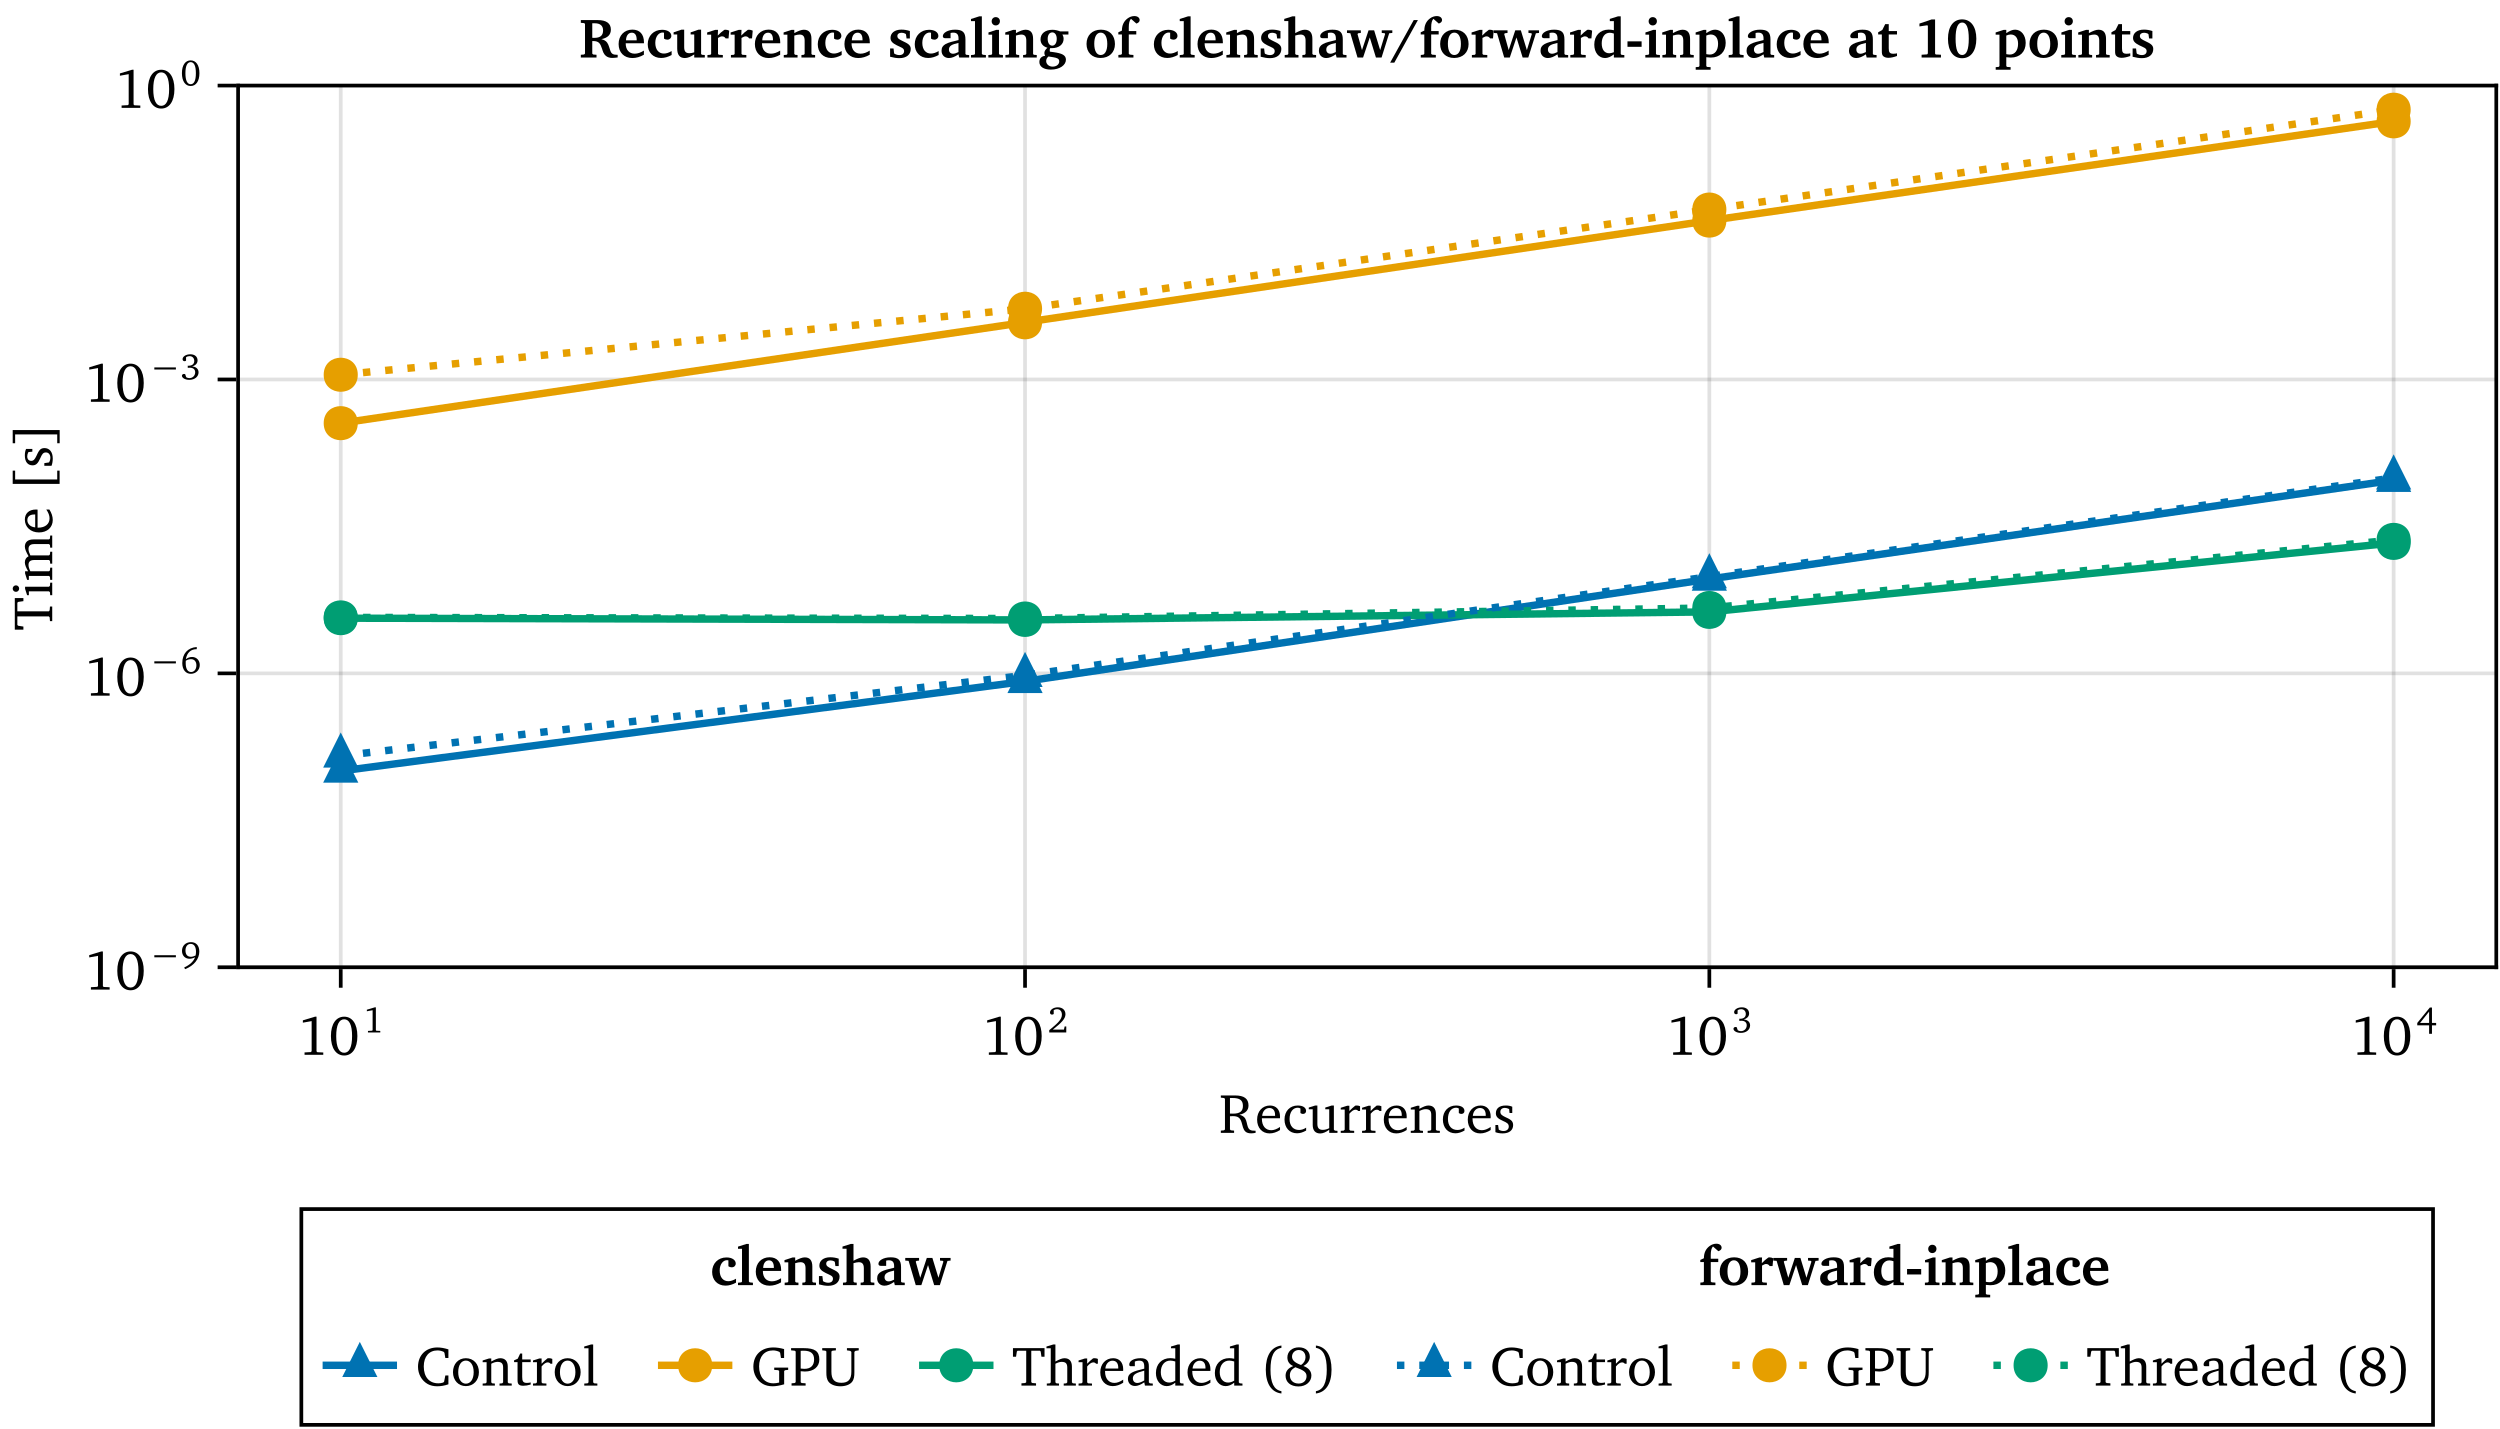 <?xml version="1.0" encoding="UTF-8"?>
<svg xmlns="http://www.w3.org/2000/svg" xmlns:xlink="http://www.w3.org/1999/xlink" width="672" height="384" viewBox="0 0 672 384">
<defs>
<g>
<g id="glyph-0-0-f6c14fc7">
<path d="M 0.5 -10.062 L 0.5 -9.469 L 1.344 -9.375 L 1.609 -9.172 L 1.609 -0.906 L 1.344 -0.688 L 0.5 -0.609 L 0.5 0 L 4.062 0 L 4.062 -0.609 L 3.203 -0.688 L 2.953 -0.906 L 2.953 -4.469 C 3.219 -4.484 3.484 -4.5 3.703 -4.5 C 5.062 -4.5 5.656 -4.109 6.062 -2.875 C 6.375 -1.922 6.438 -0.938 7.156 -0.312 C 7.5 -0.016 8 0.125 8.672 0.125 C 9.016 0.125 9.391 0.078 9.844 -0.016 L 9.844 -0.578 C 9.797 -0.578 9.75 -0.578 9.703 -0.578 C 8.562 -0.578 8.078 -0.766 7.75 -1.656 C 7.484 -2.359 7.469 -3.188 7.047 -3.875 C 6.75 -4.359 6.234 -4.688 5.5 -4.875 C 7.125 -5.234 7.938 -6.078 7.938 -7.359 C 7.938 -9.203 6.75 -10.062 4.312 -10.062 Z M 2.953 -9.375 L 3.672 -9.375 C 5.531 -9.375 6.438 -8.812 6.438 -7.25 C 6.438 -5.766 5.578 -5.172 3.781 -5.172 C 3.688 -5.172 3.422 -5.172 2.953 -5.188 Z M 2.953 -9.375 "/>
</g>
<g id="glyph-0-1-f6c14fc7">
<path d="M 6.719 -1.594 C 5.859 -1.016 5.109 -0.719 4.359 -0.719 C 2.844 -0.719 1.844 -1.859 1.844 -3.781 C 1.844 -3.828 1.844 -3.891 1.844 -3.938 L 6.703 -3.938 C 6.719 -4.109 6.719 -4.266 6.719 -4.406 C 6.719 -6.25 5.656 -7.359 4.016 -7.359 C 2.016 -7.359 0.562 -5.812 0.562 -3.562 C 0.562 -1.344 1.922 0.141 3.906 0.141 C 4.844 0.141 5.812 -0.172 6.719 -0.766 Z M 5.391 -4.578 L 1.922 -4.578 C 2.016 -5.844 2.859 -6.688 3.828 -6.688 C 4.828 -6.688 5.391 -6.031 5.391 -4.812 C 5.391 -4.734 5.391 -4.656 5.391 -4.578 Z M 5.391 -4.578 "/>
</g>
<g id="glyph-0-2-f6c14fc7">
<path d="M 0.453 0 L 3.734 0 L 3.734 -0.547 L 3.016 -0.609 L 2.766 -0.859 L 2.766 -5.875 C 3.406 -6.203 3.953 -6.375 4.438 -6.375 C 5.547 -6.375 5.953 -5.922 5.953 -4.828 L 5.953 -0.859 L 5.703 -0.609 L 4.984 -0.547 L 4.984 0 L 8.266 0 L 8.266 -0.547 L 7.453 -0.609 L 7.203 -0.859 L 7.203 -5.078 C 7.203 -6.578 6.484 -7.359 5.172 -7.359 C 4.531 -7.359 3.766 -7.016 2.766 -6.469 L 2.766 -7.297 L 2.188 -7.297 L 0.453 -6.75 L 0.453 -6.281 L 1.516 -6.281 L 1.516 -0.859 L 1.266 -0.609 L 0.453 -0.547 Z M 0.453 0 "/>
</g>
<g id="glyph-0-3-f6c14fc7">
<path d="M 4.172 -10.25 C 2.031 -10.25 0.609 -8.359 0.609 -5.047 C 0.609 -1.719 2.031 0.188 4.172 0.188 C 6.312 0.188 7.719 -1.719 7.719 -5.047 C 7.719 -8.359 6.312 -10.25 4.172 -10.25 Z M 4.172 -9.547 C 5.547 -9.547 6.297 -8.016 6.297 -5.047 C 6.297 -2.062 5.547 -0.547 4.172 -0.547 C 2.797 -0.547 2.031 -2.062 2.031 -5.031 C 2.031 -8.016 2.797 -9.547 4.172 -9.547 Z M 4.172 -9.547 "/>
</g>
<g id="glyph-0-4-f6c14fc7">
<path d="M 4.672 -10.25 L 1.406 -9.266 L 1.406 -8.641 L 3.766 -9.062 L 3.766 -0.984 L 3.578 -0.734 L 1.859 -0.641 L 1.859 0 L 6.891 0 L 6.891 -0.625 L 5.266 -0.703 L 5.078 -0.938 L 5.078 -10.25 Z M 4.672 -10.25 "/>
</g>
<g id="glyph-1-0-f6c14fc7">
<path d="M 6.375 -0.625 L 6.375 -1.406 C 5.75 -0.984 5.125 -0.781 4.469 -0.781 C 2.906 -0.781 1.922 -1.875 1.922 -3.719 C 1.922 -5.609 2.828 -6.766 4.125 -6.766 C 4.375 -6.766 4.625 -6.688 4.844 -6.562 L 4.844 -5.328 C 5.062 -5.172 5.297 -5.094 5.516 -5.094 C 6.031 -5.094 6.359 -5.422 6.359 -5.891 C 6.359 -6.766 5.547 -7.359 4.109 -7.359 C 2.016 -7.359 0.562 -5.844 0.562 -3.609 C 0.562 -1.391 1.891 0.109 3.938 0.109 C 4.734 0.109 5.547 -0.156 6.375 -0.625 Z M 6.375 -0.625 "/>
</g>
<g id="glyph-1-1-f6c14fc7">
<path d="M 2.125 -7.359 L 0.391 -6.812 L 0.391 -6.344 L 1.453 -6.344 L 1.453 -2.141 C 1.453 -0.641 2.172 0.156 3.469 0.156 C 4.203 0.156 5 -0.188 5.891 -0.844 L 5.891 0 L 8.109 0 L 8.109 -0.547 L 7.406 -0.609 L 7.141 -0.859 L 7.141 -7.359 L 6.562 -7.359 L 4.828 -6.812 L 4.828 -6.344 L 5.891 -6.344 L 5.891 -1.266 C 5.281 -0.953 4.703 -0.812 4.156 -0.812 C 3.156 -0.812 2.703 -1.312 2.703 -2.406 L 2.703 -7.359 Z M 2.125 -7.359 "/>
</g>
<g id="glyph-1-2-f6c14fc7">
<path d="M 0.453 0 L 4.062 0 L 4.062 -0.547 L 3.016 -0.609 L 2.766 -0.859 L 2.766 -5.141 C 3.375 -5.859 3.906 -6.234 4.391 -6.234 C 4.703 -6.234 4.969 -6.125 5.156 -5.875 L 5.641 -5.875 L 5.641 -7.172 C 5.328 -7.312 5.047 -7.359 4.734 -7.359 C 4.625 -7.359 4.484 -7.359 4.359 -7.328 C 3.828 -6.906 3.281 -6.422 2.766 -5.875 L 2.766 -7.297 L 2.188 -7.297 L 0.453 -6.75 L 0.453 -6.281 L 1.516 -6.281 L 1.516 -0.859 L 1.25 -0.609 L 0.453 -0.547 Z M 0.453 0 "/>
</g>
<g id="glyph-1-3-f6c14fc7">
<path d="M 6.719 -1.594 C 5.859 -1.016 5.109 -0.719 4.359 -0.719 C 2.844 -0.719 1.844 -1.859 1.844 -3.781 C 1.844 -3.828 1.844 -3.891 1.844 -3.938 L 6.703 -3.938 C 6.719 -4.109 6.719 -4.266 6.719 -4.406 C 6.719 -6.25 5.656 -7.359 4.016 -7.359 C 2.016 -7.359 0.562 -5.812 0.562 -3.562 C 0.562 -1.344 1.922 0.141 3.906 0.141 C 4.844 0.141 5.812 -0.172 6.719 -0.766 Z M 5.391 -4.578 L 1.922 -4.578 C 2.016 -5.844 2.859 -6.688 3.828 -6.688 C 4.828 -6.688 5.391 -6.031 5.391 -4.812 C 5.391 -4.734 5.391 -4.656 5.391 -4.578 Z M 5.391 -4.578 "/>
</g>
<g id="glyph-2-0-f6c14fc7">
<path d="M 0.453 0 L 4.062 0 L 4.062 -0.547 L 3.016 -0.609 L 2.766 -0.859 L 2.766 -5.141 C 3.375 -5.859 3.906 -6.234 4.391 -6.234 C 4.703 -6.234 4.969 -6.125 5.156 -5.875 L 5.641 -5.875 L 5.641 -7.172 C 5.328 -7.312 5.047 -7.359 4.734 -7.359 C 4.625 -7.359 4.484 -7.359 4.359 -7.328 C 3.828 -6.906 3.281 -6.422 2.766 -5.875 L 2.766 -7.297 L 2.188 -7.297 L 0.453 -6.75 L 0.453 -6.281 L 1.516 -6.281 L 1.516 -0.859 L 1.25 -0.609 L 0.453 -0.547 Z M 0.453 0 "/>
</g>
<g id="glyph-2-1-f6c14fc7">
<path d="M 6.375 -0.625 L 6.375 -1.406 C 5.75 -0.984 5.125 -0.781 4.469 -0.781 C 2.906 -0.781 1.922 -1.875 1.922 -3.719 C 1.922 -5.609 2.828 -6.766 4.125 -6.766 C 4.375 -6.766 4.625 -6.688 4.844 -6.562 L 4.844 -5.328 C 5.062 -5.172 5.297 -5.094 5.516 -5.094 C 6.031 -5.094 6.359 -5.422 6.359 -5.891 C 6.359 -6.766 5.547 -7.359 4.109 -7.359 C 2.016 -7.359 0.562 -5.844 0.562 -3.609 C 0.562 -1.391 1.891 0.109 3.938 0.109 C 4.734 0.109 5.547 -0.156 6.375 -0.625 Z M 6.375 -0.625 "/>
</g>
<g id="glyph-2-2-f6c14fc7">
<path d="M 5.156 -7.031 C 4.656 -7.266 4.062 -7.359 3.406 -7.359 C 1.688 -7.359 0.75 -6.578 0.75 -5.266 C 0.75 -4.266 1.406 -3.781 2.688 -3.203 C 3.672 -2.766 4.219 -2.484 4.219 -1.703 C 4.219 -1 3.672 -0.5 2.812 -0.5 C 2.375 -0.5 1.953 -0.609 1.531 -0.859 L 1.344 -2.125 L 0.625 -2.125 L 0.625 -0.188 C 1.156 0.016 1.812 0.141 2.578 0.141 C 4.344 0.141 5.391 -0.719 5.391 -2.109 C 5.391 -2.672 5.172 -3.125 4.812 -3.406 C 4.312 -3.812 3.75 -4.016 3.219 -4.281 C 2.391 -4.688 1.953 -5 1.953 -5.641 C 1.953 -6.312 2.406 -6.719 3.188 -6.719 C 3.562 -6.719 3.922 -6.609 4.312 -6.406 L 4.422 -5.344 L 5.156 -5.344 Z M 5.156 -7.031 "/>
</g>
<g id="glyph-2-3-f6c14fc7">
<path d="M 4.672 -10.25 L 1.406 -9.266 L 1.406 -8.641 L 3.766 -9.062 L 3.766 -0.984 L 3.578 -0.734 L 1.859 -0.641 L 1.859 0 L 6.891 0 L 6.891 -0.625 L 5.266 -0.703 L 5.078 -0.938 L 5.078 -10.25 Z M 4.672 -10.25 "/>
</g>
<g id="glyph-2-4-f6c14fc7">
<path d="M 4.172 -10.25 C 2.031 -10.25 0.609 -8.359 0.609 -5.047 C 0.609 -1.719 2.031 0.188 4.172 0.188 C 6.312 0.188 7.719 -1.719 7.719 -5.047 C 7.719 -8.359 6.312 -10.25 4.172 -10.25 Z M 4.172 -9.547 C 5.547 -9.547 6.297 -8.016 6.297 -5.047 C 6.297 -2.062 5.547 -0.547 4.172 -0.547 C 2.797 -0.547 2.031 -2.062 2.031 -5.031 C 2.031 -8.016 2.797 -9.547 4.172 -9.547 Z M 4.172 -9.547 "/>
</g>
<g id="glyph-3-0-f6c14fc7">
<path d="M 4.672 -10.25 L 1.406 -9.266 L 1.406 -8.641 L 3.766 -9.062 L 3.766 -0.984 L 3.578 -0.734 L 1.859 -0.641 L 1.859 0 L 6.891 0 L 6.891 -0.625 L 5.266 -0.703 L 5.078 -0.938 L 5.078 -10.25 Z M 4.672 -10.25 "/>
</g>
<g id="glyph-4-0-f6c14fc7">
<path d="M 4.172 -10.25 C 2.031 -10.25 0.609 -8.359 0.609 -5.047 C 0.609 -1.719 2.031 0.188 4.172 0.188 C 6.312 0.188 7.719 -1.719 7.719 -5.047 C 7.719 -8.359 6.312 -10.25 4.172 -10.25 Z M 4.172 -9.547 C 5.547 -9.547 6.297 -8.016 6.297 -5.047 C 6.297 -2.062 5.547 -0.547 4.172 -0.547 C 2.797 -0.547 2.031 -2.062 2.031 -5.031 C 2.031 -8.016 2.797 -9.547 4.172 -9.547 Z M 4.172 -9.547 "/>
</g>
<g id="glyph-5-0-f6c14fc7">
<path d="M 3.078 -6.766 L 0.938 -6.125 L 0.938 -5.703 L 2.484 -5.984 L 2.484 -0.656 L 2.375 -0.484 L 1.234 -0.422 L 1.234 0 L 4.547 0 L 4.547 -0.422 L 3.484 -0.469 L 3.359 -0.609 L 3.359 -6.766 Z M 3.078 -6.766 "/>
</g>
<g id="glyph-6-0-f6c14fc7">
<path d="M 1.391 -0.781 C 3.594 -2.531 4.781 -3.641 4.781 -4.891 C 4.781 -6.016 4 -6.766 2.719 -6.766 C 1.5 -6.766 0.625 -6.062 0.625 -5.375 C 0.625 -5.031 0.828 -4.812 1.172 -4.812 C 1.344 -4.812 1.484 -4.859 1.625 -4.969 L 1.625 -6.016 C 1.922 -6.188 2.203 -6.266 2.5 -6.266 C 3.328 -6.266 3.828 -5.703 3.828 -4.766 C 3.828 -3.469 2.578 -2.391 0.422 -0.625 L 0.422 0 L 5 0 L 5 -1.625 L 4.562 -1.625 L 4.375 -0.781 Z M 1.391 -0.781 "/>
</g>
<g id="glyph-7-0-f6c14fc7">
<path d="M 3.141 -3.5 C 4.109 -3.781 4.609 -4.344 4.609 -5.109 C 4.609 -6.109 3.859 -6.766 2.672 -6.766 C 1.422 -6.766 0.578 -6.109 0.578 -5.453 C 0.578 -5.125 0.797 -4.906 1.109 -4.906 C 1.266 -4.906 1.391 -4.953 1.516 -5.047 L 1.516 -5.969 C 1.797 -6.172 2.109 -6.266 2.453 -6.266 C 3.219 -6.266 3.719 -5.75 3.719 -4.969 C 3.719 -4.172 3.188 -3.688 2.172 -3.688 C 2.109 -3.688 2.047 -3.703 1.969 -3.703 L 1.969 -3.125 C 2.156 -3.156 2.344 -3.156 2.5 -3.156 C 3.453 -3.156 3.969 -2.703 3.969 -1.922 C 3.969 -1.047 3.312 -0.359 2.406 -0.359 C 2.109 -0.359 1.828 -0.438 1.562 -0.594 L 1.266 -1.438 C 1.156 -1.469 1.047 -1.484 0.953 -1.484 C 0.641 -1.484 0.406 -1.266 0.406 -0.984 C 0.406 -0.469 1.188 0.109 2.375 0.109 C 3.891 0.109 4.875 -0.797 4.875 -1.906 C 4.875 -2.797 4.234 -3.422 3.141 -3.5 Z M 3.141 -3.5 "/>
</g>
<g id="glyph-8-0-f6c14fc7">
<path d="M 4.672 -10.25 L 1.406 -9.266 L 1.406 -8.641 L 3.766 -9.062 L 3.766 -0.984 L 3.578 -0.734 L 1.859 -0.641 L 1.859 0 L 6.891 0 L 6.891 -0.625 L 5.266 -0.703 L 5.078 -0.938 L 5.078 -10.25 Z M 4.672 -10.25 "/>
</g>
<g id="glyph-9-0-f6c14fc7">
<path d="M 3.641 -6.703 L 0.266 -2.562 L 0.266 -1.922 L 3.453 -1.922 L 3.453 0.359 L 4.219 0.359 L 4.219 -1.922 L 5.344 -1.922 L 5.344 -2.562 L 4.219 -2.562 L 4.219 -6.703 Z M 3.453 -5.625 L 3.453 -2.562 L 1.016 -2.562 Z M 3.453 -5.625 "/>
</g>
<g id="glyph-10-0-f6c14fc7">
<path d="M -10.062 -0.234 L -7.75 -0.234 L -7.75 -1.062 L -9.156 -1.281 L -9.375 -1.484 L -9.375 -3.797 L -0.906 -3.797 L -0.688 -3.531 L -0.609 -2.516 L 0 -2.516 L 0 -6.438 L -0.609 -6.438 L -0.688 -5.438 L -0.906 -5.156 L -9.375 -5.156 L -9.375 -7.469 L -9.156 -7.688 L -7.75 -7.891 L -7.75 -8.719 L -10.062 -8.719 Z M -10.062 -0.234 "/>
</g>
<g id="glyph-10-1-f6c14fc7">
<path d="M -7.031 -5.156 C -7.266 -4.656 -7.359 -4.062 -7.359 -3.406 C -7.359 -1.688 -6.578 -0.75 -5.266 -0.75 C -4.266 -0.75 -3.781 -1.406 -3.203 -2.688 C -2.766 -3.672 -2.484 -4.219 -1.703 -4.219 C -1 -4.219 -0.5 -3.672 -0.5 -2.812 C -0.5 -2.375 -0.609 -1.953 -0.859 -1.531 L -2.125 -1.344 L -2.125 -0.625 L -0.188 -0.625 C 0.016 -1.156 0.141 -1.812 0.141 -2.578 C 0.141 -4.344 -0.719 -5.391 -2.109 -5.391 C -2.672 -5.391 -3.125 -5.172 -3.406 -4.812 C -3.812 -4.312 -4.016 -3.75 -4.281 -3.219 C -4.688 -2.391 -5 -1.953 -5.641 -1.953 C -6.312 -1.953 -6.719 -2.406 -6.719 -3.188 C -6.719 -3.562 -6.609 -3.922 -6.406 -4.312 L -5.344 -4.422 L -5.344 -5.156 Z M -7.031 -5.156 "/>
</g>
<g id="glyph-11-0-f6c14fc7">
<path d="M -10.625 -2.312 C -10.625 -1.828 -10.25 -1.438 -9.75 -1.438 C -9.266 -1.438 -8.891 -1.828 -8.891 -2.312 C -8.891 -2.797 -9.266 -3.188 -9.75 -3.188 C -10.234 -3.188 -10.625 -2.797 -10.625 -2.312 Z M -7.297 -2.25 L -6.75 -0.531 L -6.281 -0.531 L -6.281 -1.578 L -0.859 -1.578 L -0.609 -1.312 L -0.547 -0.531 L 0 -0.531 L 0 -3.906 L -0.547 -3.906 L -0.609 -3.094 L -0.859 -2.812 L -7.297 -2.812 Z M -7.297 -2.25 "/>
</g>
<g id="glyph-12-0-f6c14fc7">
<path d="M -6.359 -6.812 C -7.016 -6.469 -7.359 -5.891 -7.359 -5.156 C -7.359 -4.531 -7.047 -3.75 -6.469 -2.766 L -7.297 -2.766 L -7.297 -2.188 L -6.75 -0.453 L -6.281 -0.453 L -6.281 -1.516 L -0.859 -1.516 L -0.609 -1.266 L -0.547 -0.453 L 0 -0.453 L 0 -3.734 L -0.547 -3.734 L -0.609 -3.016 L -0.859 -2.766 L -5.875 -2.766 C -6.203 -3.422 -6.375 -3.969 -6.375 -4.469 C -6.375 -5.375 -5.875 -5.797 -4.828 -5.797 L -0.859 -5.797 L -0.609 -5.531 L -0.547 -4.812 L 0 -4.812 L 0 -8.016 L -0.547 -8.016 L -0.609 -7.312 L -0.859 -7.031 L -5.875 -7.031 C -6.188 -7.688 -6.375 -8.25 -6.375 -8.734 C -6.375 -9.656 -5.875 -10.078 -4.828 -10.078 L -0.859 -10.078 L -0.609 -9.812 L -0.547 -9.109 L 0 -9.109 L 0 -12.375 L -0.547 -12.375 L -0.609 -11.578 L -0.859 -11.328 L -5.078 -11.328 C -6.562 -11.328 -7.359 -10.578 -7.359 -9.391 C -7.359 -8.797 -7.016 -7.938 -6.359 -6.812 Z M -6.359 -6.812 "/>
</g>
<g id="glyph-13-0-f6c14fc7">
<path d="M -1.594 -6.719 C -1.016 -5.859 -0.719 -5.109 -0.719 -4.359 C -0.719 -2.844 -1.859 -1.844 -3.781 -1.844 C -3.828 -1.844 -3.891 -1.844 -3.938 -1.844 L -3.938 -6.703 C -4.109 -6.719 -4.266 -6.719 -4.406 -6.719 C -6.25 -6.719 -7.359 -5.656 -7.359 -4.016 C -7.359 -2.016 -5.812 -0.562 -3.562 -0.562 C -1.344 -0.562 0.141 -1.922 0.141 -3.906 C 0.141 -4.844 -0.172 -5.812 -0.766 -6.719 Z M -4.578 -5.391 L -4.578 -1.922 C -5.844 -2.016 -6.688 -2.859 -6.688 -3.828 C -6.688 -4.828 -6.031 -5.391 -4.812 -5.391 C -4.734 -5.391 -4.656 -5.391 -4.578 -5.391 Z M -4.578 -5.391 "/>
</g>
<g id="glyph-13-1-f6c14fc7">
<path d="M -10.625 -0.688 L -9.969 -0.688 L -9.969 -3.062 L 1.344 -3.062 L 1.344 -0.688 L 2 -0.688 L 2 -4.234 L -10.625 -4.234 Z M -10.625 -0.688 "/>
</g>
<g id="glyph-14-0-f6c14fc7">
</g>
<g id="glyph-15-0-f6c14fc7">
<path d="M -10.625 -2.078 L 1.984 -2.078 L 1.984 -5.641 L 1.344 -5.641 L 1.344 -3.266 L -9.969 -3.266 L -9.969 -5.641 L -10.625 -5.641 Z M -10.625 -2.078 "/>
</g>
<g id="glyph-16-0-f6c14fc7">
<path d="M 4.172 -10.25 C 2.031 -10.25 0.609 -8.359 0.609 -5.047 C 0.609 -1.719 2.031 0.188 4.172 0.188 C 6.312 0.188 7.719 -1.719 7.719 -5.047 C 7.719 -8.359 6.312 -10.25 4.172 -10.25 Z M 4.172 -9.547 C 5.547 -9.547 6.297 -8.016 6.297 -5.047 C 6.297 -2.062 5.547 -0.547 4.172 -0.547 C 2.797 -0.547 2.031 -2.062 2.031 -5.031 C 2.031 -8.016 2.797 -9.547 4.172 -9.547 Z M 4.172 -9.547 "/>
</g>
<g id="glyph-16-1-f6c14fc7">
<path d="M 4.672 -10.25 L 1.406 -9.266 L 1.406 -8.641 L 3.766 -9.062 L 3.766 -0.984 L 3.578 -0.734 L 1.859 -0.641 L 1.859 0 L 6.891 0 L 6.891 -0.625 L 5.266 -0.703 L 5.078 -0.938 L 5.078 -10.25 Z M 4.672 -10.25 "/>
</g>
<g id="glyph-17-0-f6c14fc7">
<path d="M 1.234 -3.234 L 1.234 -2.672 L 7.031 -2.672 L 7.031 -3.234 Z M 1.234 -3.234 "/>
</g>
<g id="glyph-17-1-f6c14fc7">
<path d="M 4.078 -3.156 C 3.625 -2.938 3.203 -2.812 2.828 -2.812 C 1.875 -2.812 1.359 -3.422 1.359 -4.516 C 1.359 -5.609 1.938 -6.281 2.75 -6.281 C 3.656 -6.281 4.188 -5.547 4.188 -4.156 C 4.188 -3.844 4.156 -3.5 4.078 -3.156 Z M 1.25 0.516 C 3.688 -0.422 5.078 -2.266 5.078 -4.203 C 5.078 -5.812 4.234 -6.75 2.844 -6.75 C 1.422 -6.75 0.422 -5.781 0.422 -4.406 C 0.422 -3.125 1.266 -2.281 2.453 -2.281 C 2.891 -2.281 3.391 -2.406 3.938 -2.672 C 3.5 -1.531 2.547 -0.656 1.016 0.062 Z M 1.25 0.516 "/>
</g>
<g id="glyph-18-0-f6c14fc7">
<path d="M 1.234 -3.234 L 1.234 -2.672 L 7.031 -2.672 L 7.031 -3.234 Z M 1.234 -3.234 "/>
</g>
<g id="glyph-18-1-f6c14fc7">
<path d="M 4.391 -7.078 C 1.969 -6.922 0.5 -5.281 0.5 -2.75 C 0.5 -0.953 1.469 0.125 2.797 0.125 C 4.156 0.125 5.203 -0.906 5.203 -2.25 C 5.203 -3.5 4.312 -4.406 3.141 -4.406 C 2.562 -4.406 1.969 -4.203 1.453 -3.797 C 1.766 -5.562 2.781 -6.5 4.359 -6.5 C 4.375 -6.5 4.375 -6.5 4.391 -6.5 Z M 1.438 -3.375 C 1.844 -3.672 2.328 -3.812 2.875 -3.812 C 3.719 -3.812 4.297 -3.188 4.297 -2.156 C 4.297 -1.109 3.703 -0.359 2.875 -0.359 C 1.953 -0.359 1.422 -1.188 1.422 -2.766 C 1.422 -2.953 1.422 -3.156 1.438 -3.375 Z M 1.438 -3.375 "/>
</g>
<g id="glyph-19-0-f6c14fc7">
<path d="M 1.234 -3.234 L 1.234 -2.672 L 7.031 -2.672 L 7.031 -3.234 Z M 1.234 -3.234 "/>
</g>
<g id="glyph-19-1-f6c14fc7">
<path d="M 3.141 -3.5 C 4.109 -3.781 4.609 -4.344 4.609 -5.109 C 4.609 -6.109 3.859 -6.766 2.672 -6.766 C 1.422 -6.766 0.578 -6.109 0.578 -5.453 C 0.578 -5.125 0.797 -4.906 1.109 -4.906 C 1.266 -4.906 1.391 -4.953 1.516 -5.047 L 1.516 -5.969 C 1.797 -6.172 2.109 -6.266 2.453 -6.266 C 3.219 -6.266 3.719 -5.75 3.719 -4.969 C 3.719 -4.172 3.188 -3.688 2.172 -3.688 C 2.109 -3.688 2.047 -3.703 1.969 -3.703 L 1.969 -3.125 C 2.156 -3.156 2.344 -3.156 2.5 -3.156 C 3.453 -3.156 3.969 -2.703 3.969 -1.922 C 3.969 -1.047 3.312 -0.359 2.406 -0.359 C 2.109 -0.359 1.828 -0.438 1.562 -0.594 L 1.266 -1.438 C 1.156 -1.469 1.047 -1.484 0.953 -1.484 C 0.641 -1.484 0.406 -1.266 0.406 -0.984 C 0.406 -0.469 1.188 0.109 2.375 0.109 C 3.891 0.109 4.875 -0.797 4.875 -1.906 C 4.875 -2.797 4.234 -3.422 3.141 -3.5 Z M 3.141 -3.5 "/>
</g>
<g id="glyph-20-0-f6c14fc7">
<path d="M 4.172 -10.25 C 2.031 -10.25 0.609 -8.359 0.609 -5.047 C 0.609 -1.719 2.031 0.188 4.172 0.188 C 6.312 0.188 7.719 -1.719 7.719 -5.047 C 7.719 -8.359 6.312 -10.25 4.172 -10.25 Z M 4.172 -9.547 C 5.547 -9.547 6.297 -8.016 6.297 -5.047 C 6.297 -2.062 5.547 -0.547 4.172 -0.547 C 2.797 -0.547 2.031 -2.062 2.031 -5.031 C 2.031 -8.016 2.797 -9.547 4.172 -9.547 Z M 4.172 -9.547 "/>
</g>
<g id="glyph-21-0-f6c14fc7">
<path d="M 2.75 -6.766 C 1.344 -6.766 0.406 -5.516 0.406 -3.328 C 0.406 -1.141 1.344 0.125 2.75 0.125 C 4.172 0.125 5.109 -1.141 5.109 -3.328 C 5.109 -5.516 4.172 -6.766 2.75 -6.766 Z M 2.75 -6.297 C 3.672 -6.297 4.156 -5.297 4.156 -3.328 C 4.156 -1.359 3.672 -0.359 2.75 -0.359 C 1.844 -0.359 1.344 -1.359 1.344 -3.312 C 1.344 -5.297 1.844 -6.297 2.75 -6.297 Z M 2.75 -6.297 "/>
</g>
<g id="glyph-22-0-f6c14fc7">
<path d="M 0.469 -10.062 L 0.469 -9.328 L 1.344 -9.25 L 1.594 -9.047 L 1.594 -1.047 L 1.344 -0.812 L 0.469 -0.734 L 0.469 0 L 4.688 0 L 4.688 -0.734 L 3.781 -0.812 L 3.547 -1.047 L 3.547 -4.422 C 3.625 -4.422 3.719 -4.422 3.797 -4.422 C 5.312 -4.422 5.703 -3.781 6.172 -2.359 C 6.406 -1.641 6.547 -0.953 7.312 -0.359 C 7.688 -0.078 8.234 0.109 8.875 0.109 C 9.344 0.109 9.859 0.062 10.375 -0.016 L 10.375 -0.734 C 10.312 -0.734 10.25 -0.734 10.188 -0.734 C 9.188 -0.734 8.734 -0.953 8.422 -1.781 C 8.125 -2.531 8.016 -3.344 7.547 -4 C 7.203 -4.484 6.688 -4.766 5.969 -4.938 C 7.672 -5.25 8.547 -6.125 8.547 -7.5 C 8.547 -9.172 7.344 -10.062 5.031 -10.062 Z M 3.547 -9.203 L 4.234 -9.203 C 5.688 -9.203 6.453 -8.516 6.453 -7.297 C 6.453 -5.906 5.688 -5.281 4.078 -5.281 C 3.922 -5.281 3.734 -5.281 3.547 -5.297 Z M 3.547 -9.203 "/>
</g>
<g id="glyph-22-1-f6c14fc7">
<path d="M 0.438 0 L 4.578 0 L 4.578 -0.672 L 3.516 -0.734 L 3.281 -0.953 L 3.281 -5.266 C 3.75 -5.547 4.109 -5.688 4.344 -5.688 C 4.781 -5.688 5.094 -5.516 5.328 -5.141 L 6.109 -5.141 L 6.297 -7.219 C 5.969 -7.375 5.641 -7.469 5.312 -7.469 C 5.203 -7.469 5.078 -7.453 4.984 -7.438 C 4.359 -7 3.766 -6.5 3.219 -5.906 L 3.281 -7.438 L 2.562 -7.438 L 0.359 -6.734 L 0.359 -6.141 L 1.438 -6.141 L 1.438 -0.953 L 1.234 -0.734 L 0.438 -0.672 Z M 0.438 0 "/>
</g>
<g id="glyph-22-2-f6c14fc7">
<path d="M 0.469 0 L 4.172 0 L 4.172 -0.672 L 3.516 -0.734 L 3.297 -0.953 L 3.297 -5.906 C 3.875 -6.078 4.344 -6.172 4.719 -6.172 C 5.672 -6.172 6.078 -5.656 6.078 -4.547 L 6.078 -0.953 L 5.859 -0.734 L 5.219 -0.672 L 5.219 0 L 8.891 0 L 8.891 -0.672 L 8.094 -0.734 L 7.906 -0.953 L 7.906 -4.984 C 7.906 -6.641 7.25 -7.469 5.859 -7.469 C 5.203 -7.469 4.359 -7.141 3.297 -6.562 L 3.297 -7.438 L 2.578 -7.438 L 0.422 -6.734 L 0.422 -6.141 L 1.438 -6.141 L 1.438 -0.953 L 1.234 -0.734 L 0.469 -0.672 Z M 0.469 0 "/>
</g>
<g id="glyph-22-3-f6c14fc7">
<path d="M 5.922 -7.125 C 5.156 -7.375 4.406 -7.5 3.656 -7.5 C 1.812 -7.5 0.719 -6.562 0.719 -5.266 C 0.719 -4.359 1.297 -3.844 2.406 -3.281 C 3.562 -2.703 4.375 -2.547 4.375 -1.734 C 4.375 -1.078 3.922 -0.656 3.109 -0.656 C 2.656 -0.656 2.234 -0.766 1.844 -0.969 L 1.688 -1.141 L 1.531 -2.438 L 0.609 -2.438 L 0.609 -0.203 C 1.547 0.047 2.375 0.172 3.094 0.172 C 5.031 0.172 6.156 -0.797 6.156 -2.312 C 6.156 -3.391 5.297 -3.797 3.953 -4.438 C 3.078 -4.875 2.562 -5.125 2.562 -5.766 C 2.562 -6.312 2.969 -6.656 3.703 -6.656 C 4.047 -6.656 4.375 -6.562 4.688 -6.422 L 4.875 -6.25 L 5.031 -5.125 L 5.922 -5.125 Z M 5.922 -7.125 "/>
</g>
<g id="glyph-22-4-f6c14fc7">
<path d="M 7.359 -1.859 C 6.5 -1.312 5.688 -1.031 4.891 -1.031 C 3.406 -1.031 2.469 -2.062 2.469 -3.781 C 2.469 -3.797 2.469 -3.812 2.469 -3.828 L 7.375 -3.828 C 7.375 -3.922 7.375 -4.016 7.375 -4.109 C 7.375 -6.266 6.219 -7.5 4.266 -7.5 C 2.094 -7.5 0.562 -5.922 0.562 -3.625 C 0.562 -1.359 2.031 0.141 4.266 0.141 C 5.312 0.141 6.359 -0.172 7.359 -0.75 Z M 5.422 -4.625 L 2.547 -4.625 C 2.594 -5.922 3.203 -6.672 4.109 -6.672 C 4.938 -6.672 5.422 -6.031 5.422 -4.781 C 5.422 -4.719 5.422 -4.688 5.422 -4.625 Z M 5.422 -4.625 "/>
</g>
<g id="glyph-22-5-f6c14fc7">
<path d="M 5.141 -0.859 L 5.344 0 L 8.016 0 L 8.016 -0.656 L 7.219 -0.734 L 7.016 -0.938 L 7.016 -4.828 C 7.016 -6.75 6.312 -7.484 4.219 -7.484 C 2.234 -7.484 0.938 -6.594 0.938 -5.75 C 0.938 -5.344 1.188 -5.188 1.641 -5.188 L 3.016 -5.188 L 3.016 -6.594 C 3.281 -6.656 3.516 -6.688 3.734 -6.688 C 4.719 -6.688 5.156 -6.203 5.156 -5.125 L 5.156 -4.688 C 2.031 -3.969 0.594 -3.547 0.594 -1.812 C 0.594 -0.672 1.406 0.141 2.562 0.141 C 3.375 0.141 4.188 -0.203 5.141 -0.859 Z M 5.141 -1.469 C 4.562 -1.172 4.078 -1.016 3.688 -1.016 C 3 -1.016 2.578 -1.453 2.578 -2.141 C 2.578 -3.141 3.375 -3.531 5.141 -3.922 Z M 5.141 -1.469 "/>
</g>
<g id="glyph-23-0-f6c14fc7">
<path d="M 7.359 -1.859 C 6.5 -1.312 5.688 -1.031 4.891 -1.031 C 3.406 -1.031 2.469 -2.062 2.469 -3.781 C 2.469 -3.797 2.469 -3.812 2.469 -3.828 L 7.375 -3.828 C 7.375 -3.922 7.375 -4.016 7.375 -4.109 C 7.375 -6.266 6.219 -7.5 4.266 -7.5 C 2.094 -7.5 0.562 -5.922 0.562 -3.625 C 0.562 -1.359 2.031 0.141 4.266 0.141 C 5.312 0.141 6.359 -0.172 7.359 -0.75 Z M 5.422 -4.625 L 2.547 -4.625 C 2.594 -5.922 3.203 -6.672 4.109 -6.672 C 4.938 -6.672 5.422 -6.031 5.422 -4.781 C 5.422 -4.719 5.422 -4.688 5.422 -4.625 Z M 5.422 -4.625 "/>
</g>
<g id="glyph-23-1-f6c14fc7">
<path d="M 6.953 -0.672 L 6.953 -1.734 C 6.219 -1.297 5.516 -1.062 4.875 -1.062 C 3.484 -1.062 2.562 -2.125 2.562 -3.938 C 2.562 -5.641 3.484 -6.719 4.531 -6.719 C 4.641 -6.719 4.75 -6.703 4.906 -6.672 L 4.906 -5.078 C 5.172 -4.891 5.453 -4.797 5.797 -4.797 C 6.438 -4.797 6.875 -5.234 6.875 -5.812 C 6.875 -6.734 5.938 -7.453 4.391 -7.453 C 2.141 -7.453 0.531 -5.844 0.531 -3.562 C 0.531 -1.391 1.953 0.125 4.125 0.125 C 5.078 0.125 6 -0.156 6.953 -0.672 Z M 6.953 -0.672 "/>
</g>
<g id="glyph-23-2-f6c14fc7">
<path d="M 5.141 -0.859 L 5.344 0 L 8.016 0 L 8.016 -0.656 L 7.219 -0.734 L 7.016 -0.938 L 7.016 -4.828 C 7.016 -6.75 6.312 -7.484 4.219 -7.484 C 2.234 -7.484 0.938 -6.594 0.938 -5.75 C 0.938 -5.344 1.188 -5.188 1.641 -5.188 L 3.016 -5.188 L 3.016 -6.594 C 3.281 -6.656 3.516 -6.688 3.734 -6.688 C 4.719 -6.688 5.156 -6.203 5.156 -5.125 L 5.156 -4.688 C 2.031 -3.969 0.594 -3.547 0.594 -1.812 C 0.594 -0.672 1.406 0.141 2.562 0.141 C 3.375 0.141 4.188 -0.203 5.141 -0.859 Z M 5.141 -1.469 C 4.562 -1.172 4.078 -1.016 3.688 -1.016 C 3 -1.016 2.578 -1.453 2.578 -2.141 C 2.578 -3.141 3.375 -3.531 5.141 -3.922 Z M 5.141 -1.469 "/>
</g>
<g id="glyph-23-3-f6c14fc7">
<path d="M 0.344 0 L 4.359 0 L 4.359 -0.656 L 3.5 -0.75 L 3.266 -0.984 L 3.266 -11.078 L 2.609 -11.078 L 0.344 -10.359 L 0.344 -9.781 L 1.422 -9.781 L 1.422 -0.953 L 1.219 -0.75 L 0.344 -0.656 Z M 0.344 0 "/>
</g>
<g id="glyph-23-4-f6c14fc7">
<path d="M 0.469 0 L 4.172 0 L 4.172 -0.672 L 3.516 -0.734 L 3.297 -0.953 L 3.297 -5.906 C 3.875 -6.078 4.344 -6.172 4.719 -6.172 C 5.672 -6.172 6.078 -5.656 6.078 -4.547 L 6.078 -0.953 L 5.859 -0.734 L 5.219 -0.672 L 5.219 0 L 8.891 0 L 8.891 -0.672 L 8.094 -0.734 L 7.906 -0.953 L 7.906 -4.984 C 7.906 -6.641 7.25 -7.469 5.859 -7.469 C 5.203 -7.469 4.359 -7.141 3.297 -6.562 L 3.297 -7.438 L 2.578 -7.438 L 0.422 -6.734 L 0.422 -6.141 L 1.438 -6.141 L 1.438 -0.953 L 1.234 -0.734 L 0.469 -0.672 Z M 0.469 0 "/>
</g>
<g id="glyph-23-5-f6c14fc7">
<path d="M 2.453 -11.078 L 0.234 -10.375 L 0.234 -9.797 L 1.328 -9.797 L 1.328 -0.953 L 1.125 -0.734 L 0.359 -0.672 L 0.359 0 L 4.062 0 L 4.062 -0.672 L 3.406 -0.734 L 3.188 -0.953 L 3.188 -5.906 C 3.75 -6.078 4.234 -6.172 4.625 -6.172 C 5.547 -6.172 5.969 -5.656 5.969 -4.547 L 5.969 -0.953 L 5.766 -0.734 L 5.109 -0.672 L 5.109 0 L 8.797 0 L 8.797 -0.672 L 8 -0.734 L 7.797 -0.953 L 7.797 -4.984 C 7.797 -6.641 7.125 -7.469 5.75 -7.469 C 5.062 -7.469 4.266 -7.141 3.188 -6.562 L 3.188 -11.078 Z M 2.453 -11.078 "/>
</g>
<g id="glyph-24-0-f6c14fc7">
<path d="M 2.453 -7.484 L 0.344 -6.766 L 0.344 -6.188 L 1.312 -6.188 L 1.312 -2.438 C 1.312 -0.703 1.984 0.141 3.375 0.141 C 4.172 0.141 4.953 -0.203 5.891 -0.828 L 5.891 0 L 8.734 0 L 8.734 -0.672 L 7.953 -0.734 L 7.734 -0.953 L 7.734 -7.484 L 7.047 -7.484 L 4.922 -6.766 L 4.922 -6.188 L 5.891 -6.188 L 5.891 -1.391 C 5.406 -1.25 4.984 -1.156 4.609 -1.156 C 3.562 -1.156 3.188 -1.672 3.188 -2.828 L 3.188 -7.484 Z M 2.453 -7.484 "/>
</g>
<g id="glyph-24-1-f6c14fc7">
<path d="M 0.438 0 L 4.578 0 L 4.578 -0.672 L 3.516 -0.734 L 3.281 -0.953 L 3.281 -5.266 C 3.75 -5.547 4.109 -5.688 4.344 -5.688 C 4.781 -5.688 5.094 -5.516 5.328 -5.141 L 6.109 -5.141 L 6.297 -7.219 C 5.969 -7.375 5.641 -7.469 5.312 -7.469 C 5.203 -7.469 5.078 -7.453 4.984 -7.438 C 4.359 -7 3.766 -6.5 3.219 -5.906 L 3.281 -7.438 L 2.562 -7.438 L 0.359 -6.734 L 0.359 -6.141 L 1.438 -6.141 L 1.438 -0.953 L 1.234 -0.734 L 0.438 -0.672 Z M 0.438 0 "/>
</g>
<g id="glyph-24-2-f6c14fc7">
</g>
<g id="glyph-24-3-f6c14fc7">
<path d="M 0.344 0 L 4.359 0 L 4.359 -0.656 L 3.5 -0.75 L 3.266 -0.984 L 3.266 -11.078 L 2.609 -11.078 L 0.344 -10.359 L 0.344 -9.781 L 1.422 -9.781 L 1.422 -0.953 L 1.219 -0.75 L 0.344 -0.656 Z M 0.344 0 "/>
</g>
<g id="glyph-24-4-f6c14fc7">
<path d="M 0.469 0 L 4.172 0 L 4.172 -0.672 L 3.516 -0.734 L 3.297 -0.953 L 3.297 -5.906 C 3.875 -6.078 4.344 -6.172 4.719 -6.172 C 5.672 -6.172 6.078 -5.656 6.078 -4.547 L 6.078 -0.953 L 5.859 -0.734 L 5.219 -0.672 L 5.219 0 L 8.891 0 L 8.891 -0.672 L 8.094 -0.734 L 7.906 -0.953 L 7.906 -4.984 C 7.906 -6.641 7.25 -7.469 5.859 -7.469 C 5.203 -7.469 4.359 -7.141 3.297 -6.562 L 3.297 -7.438 L 2.578 -7.438 L 0.422 -6.734 L 0.422 -6.141 L 1.438 -6.141 L 1.438 -0.953 L 1.234 -0.734 L 0.469 -0.672 Z M 0.469 0 "/>
</g>
<g id="glyph-24-5-f6c14fc7">
<path d="M 6.109 -7.016 C 5.375 -7.312 4.688 -7.453 4.031 -7.453 C 2.047 -7.453 0.828 -6.406 0.828 -4.875 C 0.828 -3.797 1.469 -2.969 2.688 -2.625 C 2.125 -2.125 1.859 -1.688 1.859 -1.203 C 1.859 -0.984 1.922 -0.734 2.062 -0.453 C 1.094 -0.359 0.516 0.266 0.516 1.203 C 0.516 2.438 1.641 3.25 3.609 3.25 C 6.031 3.25 7.656 2.016 7.656 0.594 C 7.656 -0.672 6.547 -1.125 4.359 -1.438 L 3.344 -1.578 C 3.312 -1.719 3.297 -1.859 3.297 -1.984 C 3.297 -2.156 3.344 -2.344 3.422 -2.531 C 3.562 -2.516 3.719 -2.516 3.859 -2.516 C 5.828 -2.516 7.031 -3.562 7.031 -5.016 C 7.031 -5.406 6.938 -5.781 6.703 -6.172 L 8.328 -6.172 L 8.328 -7.016 Z M 4 -6.75 C 4.672 -6.75 5.188 -6.109 5.188 -5.031 C 5.188 -3.891 4.688 -3.188 3.969 -3.188 C 3.25 -3.188 2.75 -3.875 2.75 -5.016 C 2.75 -6.109 3.25 -6.75 4 -6.75 Z M 2.969 -0.281 L 4.25 -0.078 C 5.312 0.109 5.859 0.312 5.859 1.047 C 5.859 1.812 5.156 2.453 4.078 2.453 C 3.078 2.453 2.344 1.766 2.344 0.953 C 2.344 0.484 2.547 0.062 2.969 -0.281 Z M 2.969 -0.281 "/>
</g>
<g id="glyph-24-6-f6c14fc7">
<path d="M 0.469 0 L 4.516 0 L 4.516 -0.688 L 3.516 -0.766 L 3.266 -0.984 L 3.266 -6.203 L 5.281 -6.203 L 5.281 -7.109 L 3.266 -7.109 L 3.266 -8.016 C 3.266 -8.062 3.266 -8.094 3.266 -8.125 C 3.266 -9.234 3.469 -10 3.859 -10.406 L 5.312 -9.125 C 5.875 -9.312 6.188 -9.641 6.188 -10.047 C 6.188 -10.688 5.641 -11.141 4.766 -11.141 C 4.156 -11.141 3.516 -10.938 2.953 -10.516 C 1.922 -9.75 1.422 -8.672 1.422 -7.234 L 0.453 -6.781 L 0.453 -6.203 L 1.422 -6.203 L 1.422 -1 L 1.219 -0.766 L 0.469 -0.688 Z M 0.469 0 "/>
</g>
<g id="glyph-24-7-f6c14fc7">
<path d="M 7.359 -1.859 C 6.5 -1.312 5.688 -1.031 4.891 -1.031 C 3.406 -1.031 2.469 -2.062 2.469 -3.781 C 2.469 -3.797 2.469 -3.812 2.469 -3.828 L 7.375 -3.828 C 7.375 -3.922 7.375 -4.016 7.375 -4.109 C 7.375 -6.266 6.219 -7.5 4.266 -7.5 C 2.094 -7.5 0.562 -5.922 0.562 -3.625 C 0.562 -1.359 2.031 0.141 4.266 0.141 C 5.312 0.141 6.359 -0.172 7.359 -0.75 Z M 5.422 -4.625 L 2.547 -4.625 C 2.594 -5.922 3.203 -6.672 4.109 -6.672 C 4.938 -6.672 5.422 -6.031 5.422 -4.781 C 5.422 -4.719 5.422 -4.688 5.422 -4.625 Z M 5.422 -4.625 "/>
</g>
<g id="glyph-24-8-f6c14fc7">
<path d="M -0.016 -7.312 L -0.016 -6.609 L 0.891 -6.531 L 2.812 0 L 4.312 0 L 6.109 -5.391 L 7.766 0 L 9.281 0 L 11.328 -6.516 L 12.172 -6.609 L 12.172 -7.312 L 9.328 -7.312 L 9.328 -6.609 L 10.125 -6.531 L 10.234 -6.312 L 8.906 -1.984 L 7.281 -7.312 L 5.781 -7.312 L 4.016 -1.984 L 2.812 -6.297 L 2.969 -6.516 L 3.703 -6.609 L 3.703 -7.312 Z M -0.016 -7.312 "/>
</g>
<g id="glyph-24-9-f6c14fc7">
<path d="M 4.438 -7.484 C 2.078 -7.484 0.562 -5.953 0.562 -3.641 C 0.562 -1.375 2.062 0.125 4.312 0.125 C 6.688 0.125 8.203 -1.391 8.203 -3.609 C 8.203 -6 6.734 -7.484 4.438 -7.484 Z M 4.375 -6.688 C 5.438 -6.688 6.141 -5.625 6.141 -3.656 C 6.141 -1.703 5.469 -0.672 4.359 -0.672 C 3.312 -0.672 2.641 -1.734 2.641 -3.703 C 2.641 -5.641 3.312 -6.688 4.375 -6.688 Z M 4.375 -6.688 "/>
</g>
<g id="glyph-24-10-f6c14fc7">
<path d="M 2.438 -10.859 C 1.812 -10.859 1.344 -10.375 1.344 -9.734 C 1.344 -9.078 1.844 -8.625 2.438 -8.625 C 3.078 -8.625 3.562 -9.094 3.562 -9.766 C 3.562 -10.375 3.109 -10.859 2.438 -10.859 Z M 2.594 -7.438 L 0.484 -6.734 L 0.484 -6.141 L 1.469 -6.141 L 1.469 -0.953 L 1.266 -0.734 L 0.453 -0.672 L 0.453 0 L 4.375 0 L 4.375 -0.672 L 3.547 -0.734 L 3.312 -0.953 L 3.312 -7.438 Z M 2.594 -7.438 "/>
</g>
<g id="glyph-24-11-f6c14fc7">
<path d="M 0.344 3.281 L 4.344 3.281 L 4.359 2.594 L 3.422 2.531 L 3.188 2.328 L 3.188 -0.078 C 3.688 -0.016 4.094 0.016 4.422 0.016 C 6.859 0.016 8.406 -1.547 8.406 -3.938 C 8.406 -6.047 7.156 -7.484 5.562 -7.484 C 4.828 -7.484 4.078 -7.156 3.188 -6.547 L 3.188 -7.438 L 2.516 -7.438 L 0.328 -6.734 L 0.328 -6.141 L 1.359 -6.141 L 1.359 2.297 L 1.156 2.516 L 0.344 2.594 Z M 3.188 -0.906 L 3.188 -5.906 C 3.641 -6.094 4.031 -6.188 4.375 -6.188 C 5.594 -6.188 6.359 -5.297 6.359 -3.688 C 6.359 -1.891 5.469 -0.797 4.156 -0.797 C 3.859 -0.797 3.547 -0.828 3.188 -0.906 Z M 3.188 -0.906 "/>
</g>
<g id="glyph-24-12-f6c14fc7">
<path d="M 6.953 -0.672 L 6.953 -1.734 C 6.219 -1.297 5.516 -1.062 4.875 -1.062 C 3.484 -1.062 2.562 -2.125 2.562 -3.938 C 2.562 -5.641 3.484 -6.719 4.531 -6.719 C 4.641 -6.719 4.75 -6.703 4.906 -6.672 L 4.906 -5.078 C 5.172 -4.891 5.453 -4.797 5.797 -4.797 C 6.438 -4.797 6.875 -5.234 6.875 -5.812 C 6.875 -6.734 5.938 -7.453 4.391 -7.453 C 2.141 -7.453 0.531 -5.844 0.531 -3.562 C 0.531 -1.391 1.953 0.125 4.125 0.125 C 5.078 0.125 6 -0.156 6.953 -0.672 Z M 6.953 -0.672 "/>
</g>
<g id="glyph-24-13-f6c14fc7">
<path d="M 5.141 -0.859 L 5.344 0 L 8.016 0 L 8.016 -0.656 L 7.219 -0.734 L 7.016 -0.938 L 7.016 -4.828 C 7.016 -6.75 6.312 -7.484 4.219 -7.484 C 2.234 -7.484 0.938 -6.594 0.938 -5.75 C 0.938 -5.344 1.188 -5.188 1.641 -5.188 L 3.016 -5.188 L 3.016 -6.594 C 3.281 -6.656 3.516 -6.688 3.734 -6.688 C 4.719 -6.688 5.156 -6.203 5.156 -5.125 L 5.156 -4.688 C 2.031 -3.969 0.594 -3.547 0.594 -1.812 C 0.594 -0.672 1.406 0.141 2.562 0.141 C 3.375 0.141 4.188 -0.203 5.141 -0.859 Z M 5.141 -1.469 C 4.562 -1.172 4.078 -1.016 3.688 -1.016 C 3 -1.016 2.578 -1.453 2.578 -2.141 C 2.578 -3.141 3.375 -3.531 5.141 -3.922 Z M 5.141 -1.469 "/>
</g>
<g id="glyph-24-14-f6c14fc7">
<path d="M 1.266 -6.203 L 1.266 -1.844 C 1.266 -1.078 1.281 -0.594 1.797 -0.25 C 2.141 -0.016 2.547 0.078 3.047 0.078 C 3.656 0.078 4.438 -0.078 5.344 -0.406 L 5.344 -1.125 C 5.047 -1.047 4.719 -1.016 4.359 -1.016 C 3.375 -1.016 3.125 -1.406 3.125 -2.469 L 3.125 -6.203 L 5.344 -6.203 L 5.344 -7.109 L 3.125 -7.109 L 3.125 -8.969 L 2.172 -8.969 L 1.391 -7.406 L 0.281 -6.781 L 0.281 -6.203 Z M 1.266 -6.203 "/>
</g>
<g id="glyph-24-15-f6c14fc7">
<path d="M 4.875 -10.219 L 1.641 -9.125 L 1.641 -8.359 L 3.766 -8.672 L 3.906 -8.484 L 3.906 -1.109 L 3.719 -0.844 L 2.219 -0.75 L 2.219 0 L 7.422 0 L 7.422 -0.75 L 6.016 -0.812 L 5.844 -1.047 L 5.844 -10.219 Z M 4.875 -10.219 "/>
</g>
<g id="glyph-24-16-f6c14fc7">
<path d="M 4.391 -10.25 C 2.078 -10.25 0.594 -8.344 0.594 -5.031 C 0.594 -1.703 2.078 0.188 4.391 0.188 C 6.719 0.188 8.219 -1.719 8.219 -5.031 C 8.219 -8.328 6.719 -10.25 4.391 -10.25 Z M 4.406 -9.406 C 5.594 -9.406 6.188 -7.953 6.188 -5.047 C 6.188 -2.125 5.594 -0.672 4.406 -0.672 C 3.219 -0.672 2.641 -2.141 2.641 -5.078 C 2.641 -7.969 3.25 -9.406 4.406 -9.406 Z M 4.406 -9.406 "/>
</g>
<g id="glyph-24-17-f6c14fc7">
<path d="M 5.922 -7.125 C 5.156 -7.375 4.406 -7.5 3.656 -7.5 C 1.812 -7.5 0.719 -6.562 0.719 -5.266 C 0.719 -4.359 1.297 -3.844 2.406 -3.281 C 3.562 -2.703 4.375 -2.547 4.375 -1.734 C 4.375 -1.078 3.922 -0.656 3.109 -0.656 C 2.656 -0.656 2.234 -0.766 1.844 -0.969 L 1.688 -1.141 L 1.531 -2.438 L 0.609 -2.438 L 0.609 -0.203 C 1.547 0.047 2.375 0.172 3.094 0.172 C 5.031 0.172 6.156 -0.797 6.156 -2.312 C 6.156 -3.391 5.297 -3.797 3.953 -4.438 C 3.078 -4.875 2.562 -5.125 2.562 -5.766 C 2.562 -6.312 2.969 -6.656 3.703 -6.656 C 4.047 -6.656 4.375 -6.562 4.688 -6.422 L 4.875 -6.25 L 5.031 -5.125 L 5.922 -5.125 Z M 5.922 -7.125 "/>
</g>
<g id="glyph-24-18-f6c14fc7">
<path d="M 5.828 -9.781 L 5.828 -7.344 C 5.297 -7.453 4.828 -7.5 4.422 -7.5 C 2.141 -7.5 0.562 -5.891 0.562 -3.484 C 0.562 -1.312 1.781 0.141 3.469 0.141 C 4.234 0.141 4.984 -0.203 5.828 -0.844 L 5.828 0 L 8.641 0 L 8.641 -0.656 L 7.875 -0.719 L 7.672 -0.953 L 7.672 -11.078 L 6.969 -11.078 L 4.734 -10.375 L 4.734 -9.781 Z M 5.828 -1.422 C 5.359 -1.25 4.938 -1.141 4.578 -1.141 C 3.328 -1.141 2.562 -2.109 2.562 -3.797 C 2.562 -5.578 3.453 -6.656 4.719 -6.656 C 5.047 -6.656 5.406 -6.578 5.828 -6.438 Z M 5.828 -1.422 "/>
</g>
<g id="glyph-24-19-f6c14fc7">
<path d="M 0.547 -4.344 L 0.547 -2.875 L 4.344 -2.875 L 4.344 -4.344 Z M 0.547 -4.344 "/>
</g>
<g id="glyph-25-0-f6c14fc7">
<path d="M 2.438 -10.859 C 1.812 -10.859 1.344 -10.375 1.344 -9.734 C 1.344 -9.078 1.844 -8.625 2.438 -8.625 C 3.078 -8.625 3.562 -9.094 3.562 -9.766 C 3.562 -10.375 3.109 -10.859 2.438 -10.859 Z M 2.594 -7.438 L 0.484 -6.734 L 0.484 -6.141 L 1.469 -6.141 L 1.469 -0.953 L 1.266 -0.734 L 0.453 -0.672 L 0.453 0 L 4.375 0 L 4.375 -0.672 L 3.547 -0.734 L 3.312 -0.953 L 3.312 -7.438 Z M 2.594 -7.438 "/>
</g>
<g id="glyph-25-1-f6c14fc7">
<path d="M 4.438 -7.484 C 2.078 -7.484 0.562 -5.953 0.562 -3.641 C 0.562 -1.375 2.062 0.125 4.312 0.125 C 6.688 0.125 8.203 -1.391 8.203 -3.609 C 8.203 -6 6.734 -7.484 4.438 -7.484 Z M 4.375 -6.688 C 5.438 -6.688 6.141 -5.625 6.141 -3.656 C 6.141 -1.703 5.469 -0.672 4.359 -0.672 C 3.312 -0.672 2.641 -1.734 2.641 -3.703 C 2.641 -5.641 3.312 -6.688 4.375 -6.688 Z M 4.375 -6.688 "/>
</g>
<g id="glyph-25-2-f6c14fc7">
<path d="M 5.922 -7.125 C 5.156 -7.375 4.406 -7.5 3.656 -7.5 C 1.812 -7.5 0.719 -6.562 0.719 -5.266 C 0.719 -4.359 1.297 -3.844 2.406 -3.281 C 3.562 -2.703 4.375 -2.547 4.375 -1.734 C 4.375 -1.078 3.922 -0.656 3.109 -0.656 C 2.656 -0.656 2.234 -0.766 1.844 -0.969 L 1.688 -1.141 L 1.531 -2.438 L 0.609 -2.438 L 0.609 -0.203 C 1.547 0.047 2.375 0.172 3.094 0.172 C 5.031 0.172 6.156 -0.797 6.156 -2.312 C 6.156 -3.391 5.297 -3.797 3.953 -4.438 C 3.078 -4.875 2.562 -5.125 2.562 -5.766 C 2.562 -6.312 2.969 -6.656 3.703 -6.656 C 4.047 -6.656 4.375 -6.562 4.688 -6.422 L 4.875 -6.25 L 5.031 -5.125 L 5.922 -5.125 Z M 5.922 -7.125 "/>
</g>
<g id="glyph-25-3-f6c14fc7">
<path d="M 2.453 -11.078 L 0.234 -10.375 L 0.234 -9.797 L 1.328 -9.797 L 1.328 -0.953 L 1.125 -0.734 L 0.359 -0.672 L 0.359 0 L 4.062 0 L 4.062 -0.672 L 3.406 -0.734 L 3.188 -0.953 L 3.188 -5.906 C 3.75 -6.078 4.234 -6.172 4.625 -6.172 C 5.547 -6.172 5.969 -5.656 5.969 -4.547 L 5.969 -0.953 L 5.766 -0.734 L 5.109 -0.672 L 5.109 0 L 8.797 0 L 8.797 -0.672 L 8 -0.734 L 7.797 -0.953 L 7.797 -4.984 C 7.797 -6.641 7.125 -7.469 5.75 -7.469 C 5.062 -7.469 4.266 -7.141 3.188 -6.562 L 3.188 -11.078 Z M 2.453 -11.078 "/>
</g>
<g id="glyph-25-4-f6c14fc7">
<path d="M 0.438 0 L 4.578 0 L 4.578 -0.672 L 3.516 -0.734 L 3.281 -0.953 L 3.281 -5.266 C 3.75 -5.547 4.109 -5.688 4.344 -5.688 C 4.781 -5.688 5.094 -5.516 5.328 -5.141 L 6.109 -5.141 L 6.297 -7.219 C 5.969 -7.375 5.641 -7.469 5.312 -7.469 C 5.203 -7.469 5.078 -7.453 4.984 -7.438 C 4.359 -7 3.766 -6.5 3.219 -5.906 L 3.281 -7.438 L 2.562 -7.438 L 0.359 -6.734 L 0.359 -6.141 L 1.438 -6.141 L 1.438 -0.953 L 1.234 -0.734 L 0.438 -0.672 Z M 0.438 0 "/>
</g>
<g id="glyph-25-5-f6c14fc7">
<path d="M 5.141 -0.859 L 5.344 0 L 8.016 0 L 8.016 -0.656 L 7.219 -0.734 L 7.016 -0.938 L 7.016 -4.828 C 7.016 -6.75 6.312 -7.484 4.219 -7.484 C 2.234 -7.484 0.938 -6.594 0.938 -5.75 C 0.938 -5.344 1.188 -5.188 1.641 -5.188 L 3.016 -5.188 L 3.016 -6.594 C 3.281 -6.656 3.516 -6.688 3.734 -6.688 C 4.719 -6.688 5.156 -6.203 5.156 -5.125 L 5.156 -4.688 C 2.031 -3.969 0.594 -3.547 0.594 -1.812 C 0.594 -0.672 1.406 0.141 2.562 0.141 C 3.375 0.141 4.188 -0.203 5.141 -0.859 Z M 5.141 -1.469 C 4.562 -1.172 4.078 -1.016 3.688 -1.016 C 3 -1.016 2.578 -1.453 2.578 -2.141 C 2.578 -3.141 3.375 -3.531 5.141 -3.922 Z M 5.141 -1.469 "/>
</g>
<g id="glyph-25-6-f6c14fc7">
<path d="M 5.828 -9.781 L 5.828 -7.344 C 5.297 -7.453 4.828 -7.5 4.422 -7.5 C 2.141 -7.5 0.562 -5.891 0.562 -3.484 C 0.562 -1.312 1.781 0.141 3.469 0.141 C 4.234 0.141 4.984 -0.203 5.828 -0.844 L 5.828 0 L 8.641 0 L 8.641 -0.656 L 7.875 -0.719 L 7.672 -0.953 L 7.672 -11.078 L 6.969 -11.078 L 4.734 -10.375 L 4.734 -9.781 Z M 5.828 -1.422 C 5.359 -1.25 4.938 -1.141 4.578 -1.141 C 3.328 -1.141 2.562 -2.109 2.562 -3.797 C 2.562 -5.578 3.453 -6.656 4.719 -6.656 C 5.047 -6.656 5.406 -6.578 5.828 -6.438 Z M 5.828 -1.422 "/>
</g>
<g id="glyph-25-7-f6c14fc7">
<path d="M 0.469 0 L 4.172 0 L 4.172 -0.672 L 3.516 -0.734 L 3.297 -0.953 L 3.297 -5.906 C 3.875 -6.078 4.344 -6.172 4.719 -6.172 C 5.672 -6.172 6.078 -5.656 6.078 -4.547 L 6.078 -0.953 L 5.859 -0.734 L 5.219 -0.672 L 5.219 0 L 8.891 0 L 8.891 -0.672 L 8.094 -0.734 L 7.906 -0.953 L 7.906 -4.984 C 7.906 -6.641 7.25 -7.469 5.859 -7.469 C 5.203 -7.469 4.359 -7.141 3.297 -6.562 L 3.297 -7.438 L 2.578 -7.438 L 0.422 -6.734 L 0.422 -6.141 L 1.438 -6.141 L 1.438 -0.953 L 1.234 -0.734 L 0.469 -0.672 Z M 0.469 0 "/>
</g>
<g id="glyph-25-8-f6c14fc7">
</g>
<g id="glyph-26-0-f6c14fc7">
<path d="M 6.953 -0.672 L 6.953 -1.734 C 6.219 -1.297 5.516 -1.062 4.875 -1.062 C 3.484 -1.062 2.562 -2.125 2.562 -3.938 C 2.562 -5.641 3.484 -6.719 4.531 -6.719 C 4.641 -6.719 4.75 -6.703 4.906 -6.672 L 4.906 -5.078 C 5.172 -4.891 5.453 -4.797 5.797 -4.797 C 6.438 -4.797 6.875 -5.234 6.875 -5.812 C 6.875 -6.734 5.938 -7.453 4.391 -7.453 C 2.141 -7.453 0.531 -5.844 0.531 -3.562 C 0.531 -1.391 1.953 0.125 4.125 0.125 C 5.078 0.125 6 -0.156 6.953 -0.672 Z M 6.953 -0.672 "/>
</g>
<g id="glyph-26-1-f6c14fc7">
<path d="M 5.141 -0.859 L 5.344 0 L 8.016 0 L 8.016 -0.656 L 7.219 -0.734 L 7.016 -0.938 L 7.016 -4.828 C 7.016 -6.75 6.312 -7.484 4.219 -7.484 C 2.234 -7.484 0.938 -6.594 0.938 -5.75 C 0.938 -5.344 1.188 -5.188 1.641 -5.188 L 3.016 -5.188 L 3.016 -6.594 C 3.281 -6.656 3.516 -6.688 3.734 -6.688 C 4.719 -6.688 5.156 -6.203 5.156 -5.125 L 5.156 -4.688 C 2.031 -3.969 0.594 -3.547 0.594 -1.812 C 0.594 -0.672 1.406 0.141 2.562 0.141 C 3.375 0.141 4.188 -0.203 5.141 -0.859 Z M 5.141 -1.469 C 4.562 -1.172 4.078 -1.016 3.688 -1.016 C 3 -1.016 2.578 -1.453 2.578 -2.141 C 2.578 -3.141 3.375 -3.531 5.141 -3.922 Z M 5.141 -1.469 "/>
</g>
<g id="glyph-26-2-f6c14fc7">
<path d="M 5.938 -10.062 L -0.406 1.391 L 0.719 1.391 L 7.062 -10.062 Z M 5.938 -10.062 "/>
</g>
<g id="glyph-26-3-f6c14fc7">
<path d="M 0.438 0 L 4.578 0 L 4.578 -0.672 L 3.516 -0.734 L 3.281 -0.953 L 3.281 -5.266 C 3.75 -5.547 4.109 -5.688 4.344 -5.688 C 4.781 -5.688 5.094 -5.516 5.328 -5.141 L 6.109 -5.141 L 6.297 -7.219 C 5.969 -7.375 5.641 -7.469 5.312 -7.469 C 5.203 -7.469 5.078 -7.453 4.984 -7.438 C 4.359 -7 3.766 -6.5 3.219 -5.906 L 3.281 -7.438 L 2.562 -7.438 L 0.359 -6.734 L 0.359 -6.141 L 1.438 -6.141 L 1.438 -0.953 L 1.234 -0.734 L 0.438 -0.672 Z M 0.438 0 "/>
</g>
<g id="glyph-26-4-f6c14fc7">
<path d="M 0.547 -4.344 L 0.547 -2.875 L 4.344 -2.875 L 4.344 -4.344 Z M 0.547 -4.344 "/>
</g>
<g id="glyph-26-5-f6c14fc7">
<path d="M 0.469 0 L 4.516 0 L 4.516 -0.688 L 3.516 -0.766 L 3.266 -0.984 L 3.266 -6.203 L 5.281 -6.203 L 5.281 -7.109 L 3.266 -7.109 L 3.266 -8.016 C 3.266 -8.062 3.266 -8.094 3.266 -8.125 C 3.266 -9.234 3.469 -10 3.859 -10.406 L 5.312 -9.125 C 5.875 -9.312 6.188 -9.641 6.188 -10.047 C 6.188 -10.688 5.641 -11.141 4.766 -11.141 C 4.156 -11.141 3.516 -10.938 2.953 -10.516 C 1.922 -9.75 1.422 -8.672 1.422 -7.234 L 0.453 -6.781 L 0.453 -6.203 L 1.422 -6.203 L 1.422 -1 L 1.219 -0.766 L 0.469 -0.688 Z M 0.469 0 "/>
</g>
<g id="glyph-26-6-f6c14fc7">
<path d="M -0.016 -7.312 L -0.016 -6.609 L 0.891 -6.531 L 2.812 0 L 4.312 0 L 6.109 -5.391 L 7.766 0 L 9.281 0 L 11.328 -6.516 L 12.172 -6.609 L 12.172 -7.312 L 9.328 -7.312 L 9.328 -6.609 L 10.125 -6.531 L 10.234 -6.312 L 8.906 -1.984 L 7.281 -7.312 L 5.781 -7.312 L 4.016 -1.984 L 2.812 -6.297 L 2.969 -6.516 L 3.703 -6.609 L 3.703 -7.312 Z M -0.016 -7.312 "/>
</g>
<g id="glyph-27-0-f6c14fc7">
<path d="M 0.344 3.281 L 4.344 3.281 L 4.359 2.594 L 3.422 2.531 L 3.188 2.328 L 3.188 -0.078 C 3.688 -0.016 4.094 0.016 4.422 0.016 C 6.859 0.016 8.406 -1.547 8.406 -3.938 C 8.406 -6.047 7.156 -7.484 5.562 -7.484 C 4.828 -7.484 4.078 -7.156 3.188 -6.547 L 3.188 -7.438 L 2.516 -7.438 L 0.328 -6.734 L 0.328 -6.141 L 1.359 -6.141 L 1.359 2.297 L 1.156 2.516 L 0.344 2.594 Z M 3.188 -0.906 L 3.188 -5.906 C 3.641 -6.094 4.031 -6.188 4.375 -6.188 C 5.594 -6.188 6.359 -5.297 6.359 -3.688 C 6.359 -1.891 5.469 -0.797 4.156 -0.797 C 3.859 -0.797 3.547 -0.828 3.188 -0.906 Z M 3.188 -0.906 "/>
</g>
<g id="glyph-27-1-f6c14fc7">
<path d="M 4.438 -7.484 C 2.078 -7.484 0.562 -5.953 0.562 -3.641 C 0.562 -1.375 2.062 0.125 4.312 0.125 C 6.688 0.125 8.203 -1.391 8.203 -3.609 C 8.203 -6 6.734 -7.484 4.438 -7.484 Z M 4.375 -6.688 C 5.438 -6.688 6.141 -5.625 6.141 -3.656 C 6.141 -1.703 5.469 -0.672 4.359 -0.672 C 3.312 -0.672 2.641 -1.734 2.641 -3.703 C 2.641 -5.641 3.312 -6.688 4.375 -6.688 Z M 4.375 -6.688 "/>
</g>
<g id="glyph-28-0-f6c14fc7">
<path d="M 1.266 -6.203 L 1.266 -1.844 C 1.266 -1.078 1.281 -0.594 1.797 -0.25 C 2.141 -0.016 2.547 0.078 3.047 0.078 C 3.656 0.078 4.438 -0.078 5.344 -0.406 L 5.344 -1.125 C 5.047 -1.047 4.719 -1.016 4.359 -1.016 C 3.375 -1.016 3.125 -1.406 3.125 -2.469 L 3.125 -6.203 L 5.344 -6.203 L 5.344 -7.109 L 3.125 -7.109 L 3.125 -8.969 L 2.172 -8.969 L 1.391 -7.406 L 0.281 -6.781 L 0.281 -6.203 Z M 1.266 -6.203 "/>
</g>
<g id="glyph-28-1-f6c14fc7">
<path d="M 5.141 -0.859 L 5.344 0 L 8.016 0 L 8.016 -0.656 L 7.219 -0.734 L 7.016 -0.938 L 7.016 -4.828 C 7.016 -6.75 6.312 -7.484 4.219 -7.484 C 2.234 -7.484 0.938 -6.594 0.938 -5.75 C 0.938 -5.344 1.188 -5.188 1.641 -5.188 L 3.016 -5.188 L 3.016 -6.594 C 3.281 -6.656 3.516 -6.688 3.734 -6.688 C 4.719 -6.688 5.156 -6.203 5.156 -5.125 L 5.156 -4.688 C 2.031 -3.969 0.594 -3.547 0.594 -1.812 C 0.594 -0.672 1.406 0.141 2.562 0.141 C 3.375 0.141 4.188 -0.203 5.141 -0.859 Z M 5.141 -1.469 C 4.562 -1.172 4.078 -1.016 3.688 -1.016 C 3 -1.016 2.578 -1.453 2.578 -2.141 C 2.578 -3.141 3.375 -3.531 5.141 -3.922 Z M 5.141 -1.469 "/>
</g>
<g id="glyph-29-0-f6c14fc7">
<path d="M 8.812 -0.344 L 8.812 -2.719 L 7.984 -2.719 L 7.656 -1.047 L 7.406 -0.812 C 6.953 -0.672 6.531 -0.609 6.109 -0.609 C 3.672 -0.609 2.188 -2.297 2.188 -5.141 C 2.188 -7.828 3.641 -9.453 5.875 -9.453 C 6.469 -9.453 7 -9.312 7.562 -9.062 L 7.75 -8.797 L 7.984 -7.422 L 8.812 -7.422 L 8.812 -9.734 C 7.719 -10.078 6.734 -10.25 5.844 -10.25 C 2.734 -10.25 0.641 -8.156 0.641 -5.047 C 0.641 -3.078 1.641 -1.328 3.234 -0.422 C 3.938 -0.031 4.797 0.188 5.797 0.188 C 6.797 0.188 7.828 0 8.812 -0.344 Z M 8.812 -0.344 "/>
</g>
<g id="glyph-29-1-f6c14fc7">
<path d="M 6.25 -4.828 L 6.25 -4.219 L 7.312 -4.141 L 7.578 -3.938 L 7.578 -0.812 C 6.984 -0.672 6.484 -0.609 6.047 -0.609 C 3.688 -0.609 2.188 -2.312 2.188 -5.141 C 2.188 -7.844 3.625 -9.453 5.922 -9.453 C 6.531 -9.453 7.078 -9.312 7.641 -9.062 L 7.844 -8.797 L 8.062 -7.422 L 8.906 -7.422 L 8.906 -9.812 C 7.922 -10.094 6.938 -10.25 6.031 -10.25 C 2.719 -10.25 0.641 -8.203 0.641 -5.047 C 0.641 -3.078 1.625 -1.328 3.234 -0.422 C 3.938 -0.031 4.812 0.188 5.812 0.188 C 6.703 0.188 7.734 0 8.922 -0.344 L 8.922 -3.938 L 9.188 -4.141 L 10 -4.219 L 10 -4.828 Z M 6.25 -4.828 "/>
</g>
<g id="glyph-29-2-f6c14fc7">
<path d="M 0.5 0 L 4.281 0 L 4.281 -0.609 L 3.203 -0.688 L 2.953 -0.906 L 2.953 -3.859 C 3.422 -3.812 3.797 -3.781 4.078 -3.781 C 6.5 -3.781 7.969 -5.078 7.969 -7 C 7.969 -9.281 6.672 -10.062 3.797 -10.062 L 0.375 -10.062 L 0.375 -9.469 L 1.344 -9.375 L 1.609 -9.172 L 1.609 -0.906 L 1.344 -0.688 L 0.5 -0.609 Z M 2.953 -4.578 L 2.953 -9.344 C 3.219 -9.375 3.5 -9.375 3.734 -9.375 C 5.656 -9.375 6.562 -8.641 6.562 -7.031 C 6.562 -5.391 5.656 -4.5 3.938 -4.5 C 3.719 -4.5 3.391 -4.531 2.953 -4.578 Z M 2.953 -4.578 "/>
</g>
<g id="glyph-30-0-f6c14fc7">
<path d="M 4.031 -7.359 C 2.016 -7.359 0.562 -5.844 0.562 -3.609 C 0.562 -1.391 2.031 0.141 4.031 0.141 C 6.047 0.141 7.531 -1.391 7.531 -3.609 C 7.531 -5.828 6.062 -7.359 4.031 -7.359 Z M 4.031 -6.719 C 5.25 -6.719 6.125 -5.547 6.125 -3.609 C 6.125 -1.672 5.25 -0.516 4.031 -0.516 C 2.828 -0.516 1.969 -1.688 1.969 -3.609 C 1.969 -5.562 2.812 -6.719 4.031 -6.719 Z M 4.031 -6.719 "/>
</g>
<g id="glyph-31-0-f6c14fc7">
<path d="M 0.453 0 L 3.734 0 L 3.734 -0.547 L 3.016 -0.609 L 2.766 -0.859 L 2.766 -5.875 C 3.406 -6.203 3.953 -6.375 4.438 -6.375 C 5.547 -6.375 5.953 -5.922 5.953 -4.828 L 5.953 -0.859 L 5.703 -0.609 L 4.984 -0.547 L 4.984 0 L 8.266 0 L 8.266 -0.547 L 7.453 -0.609 L 7.203 -0.859 L 7.203 -5.078 C 7.203 -6.578 6.484 -7.359 5.172 -7.359 C 4.531 -7.359 3.766 -7.016 2.766 -6.469 L 2.766 -7.297 L 2.188 -7.297 L 0.453 -6.75 L 0.453 -6.281 L 1.516 -6.281 L 1.516 -0.859 L 1.266 -0.609 L 0.453 -0.547 Z M 0.453 0 "/>
</g>
<g id="glyph-31-1-f6c14fc7">
<path d="M 0.453 0 L 4.062 0 L 4.062 -0.547 L 3.016 -0.609 L 2.766 -0.859 L 2.766 -5.141 C 3.375 -5.859 3.906 -6.234 4.391 -6.234 C 4.703 -6.234 4.969 -6.125 5.156 -5.875 L 5.641 -5.875 L 5.641 -7.172 C 5.328 -7.312 5.047 -7.359 4.734 -7.359 C 4.625 -7.359 4.484 -7.359 4.359 -7.328 C 3.828 -6.906 3.281 -6.422 2.766 -5.875 L 2.766 -7.297 L 2.188 -7.297 L 0.453 -6.75 L 0.453 -6.281 L 1.516 -6.281 L 1.516 -0.859 L 1.25 -0.609 L 0.453 -0.547 Z M 0.453 0 "/>
</g>
<g id="glyph-31-2-f6c14fc7">
<path d="M 4.031 -7.359 C 2.016 -7.359 0.562 -5.844 0.562 -3.609 C 0.562 -1.391 2.031 0.141 4.031 0.141 C 6.047 0.141 7.531 -1.391 7.531 -3.609 C 7.531 -5.828 6.062 -7.359 4.031 -7.359 Z M 4.031 -6.719 C 5.25 -6.719 6.125 -5.547 6.125 -3.609 C 6.125 -1.672 5.25 -0.516 4.031 -0.516 C 2.828 -0.516 1.969 -1.688 1.969 -3.609 C 1.969 -5.562 2.812 -6.719 4.031 -6.719 Z M 4.031 -6.719 "/>
</g>
<g id="glyph-31-3-f6c14fc7">
<path d="M 0.234 -10.062 L 0.234 -7.75 L 1.062 -7.75 L 1.281 -9.156 L 1.484 -9.375 L 3.797 -9.375 L 3.797 -0.906 L 3.531 -0.688 L 2.516 -0.609 L 2.516 0 L 6.438 0 L 6.438 -0.609 L 5.438 -0.688 L 5.156 -0.906 L 5.156 -9.375 L 7.469 -9.375 L 7.688 -9.156 L 7.891 -7.75 L 8.719 -7.75 L 8.719 -10.062 Z M 0.234 -10.062 "/>
</g>
<g id="glyph-31-4-f6c14fc7">
<path d="M 2.109 -11.047 L 0.281 -10.5 L 0.281 -10.031 L 1.438 -10.031 L 1.438 -0.859 L 1.188 -0.609 L 0.375 -0.547 L 0.375 0 L 3.656 0 L 3.656 -0.547 L 2.953 -0.609 L 2.688 -0.859 L 2.688 -5.875 C 3.328 -6.203 3.891 -6.375 4.359 -6.375 C 5.469 -6.375 5.875 -5.922 5.875 -4.828 L 5.875 -0.859 L 5.625 -0.609 L 4.922 -0.547 L 4.922 0 L 8.188 0 L 8.188 -0.547 L 7.391 -0.609 L 7.125 -0.859 L 7.125 -5.078 C 7.125 -6.578 6.422 -7.359 5.109 -7.359 C 4.469 -7.359 3.688 -7.016 2.688 -6.469 L 2.688 -11.047 Z M 2.109 -11.047 "/>
</g>
<g id="glyph-31-5-f6c14fc7">
<path d="M 6.719 -1.594 C 5.859 -1.016 5.109 -0.719 4.359 -0.719 C 2.844 -0.719 1.844 -1.859 1.844 -3.781 C 1.844 -3.828 1.844 -3.891 1.844 -3.938 L 6.703 -3.938 C 6.719 -4.109 6.719 -4.266 6.719 -4.406 C 6.719 -6.25 5.656 -7.359 4.016 -7.359 C 2.016 -7.359 0.562 -5.812 0.562 -3.562 C 0.562 -1.344 1.922 0.141 3.906 0.141 C 4.844 0.141 5.812 -0.172 6.719 -0.766 Z M 5.391 -4.578 L 1.922 -4.578 C 2.016 -5.844 2.859 -6.688 3.828 -6.688 C 4.828 -6.688 5.391 -6.031 5.391 -4.812 C 5.391 -4.734 5.391 -4.656 5.391 -4.578 Z M 5.391 -4.578 "/>
</g>
<g id="glyph-31-6-f6c14fc7">
<path d="M 5.016 -0.875 L 5.203 0 L 7.312 0 L 7.312 -0.547 L 6.531 -0.609 L 6.25 -0.859 L 6.25 -5.203 C 6.25 -6.719 5.594 -7.359 4.016 -7.359 C 2.125 -7.359 0.984 -6.578 0.984 -5.672 C 0.984 -5.312 1.109 -5.203 1.453 -5.203 L 2.484 -5.203 L 2.484 -6.469 C 2.891 -6.625 3.25 -6.703 3.625 -6.703 C 4.703 -6.703 5.016 -6.203 5.016 -5.031 L 5.016 -4.547 C 2.016 -3.828 0.625 -3.375 0.625 -1.812 C 0.625 -0.688 1.359 0.109 2.547 0.109 C 3.266 0.109 4.062 -0.219 5.016 -0.875 Z M 5.016 -1.375 C 4.266 -0.938 3.641 -0.703 3.156 -0.703 C 2.406 -0.703 1.953 -1.203 1.953 -1.938 C 1.953 -3.031 2.891 -3.438 5.016 -4.016 Z M 5.016 -1.375 "/>
</g>
<g id="glyph-31-7-f6c14fc7">
</g>
<g id="glyph-31-8-f6c14fc7">
<path d="M 4.812 -5.531 C 3.188 -6.125 2.391 -6.797 2.391 -7.781 C 2.391 -8.781 3.172 -9.562 4.203 -9.562 C 5.297 -9.562 6.016 -8.812 6.016 -7.609 C 6.016 -6.812 5.594 -6.047 4.812 -5.531 Z M 5.438 -5.266 C 6.562 -5.844 7.172 -6.766 7.172 -7.75 C 7.172 -9.203 6.047 -10.281 4.25 -10.281 C 2.391 -10.281 1.141 -9.156 1.141 -7.562 C 1.141 -6.484 1.688 -5.688 2.719 -5.25 C 1.344 -4.719 0.656 -3.844 0.656 -2.656 C 0.656 -0.953 1.969 0.234 4.125 0.234 C 6.203 0.234 7.594 -1.094 7.594 -2.688 C 7.594 -3.859 6.859 -4.766 5.438 -5.266 Z M 3.281 -4.938 C 5.297 -4.188 6.297 -3.719 6.297 -2.531 C 6.297 -1.344 5.453 -0.547 4.172 -0.547 C 2.734 -0.547 1.812 -1.422 1.812 -2.75 C 1.812 -3.75 2.266 -4.391 3.281 -4.938 Z M 3.281 -4.938 "/>
</g>
<g id="glyph-31-9-f6c14fc7">
<path d="M 8.812 -0.344 L 8.812 -2.719 L 7.984 -2.719 L 7.656 -1.047 L 7.406 -0.812 C 6.953 -0.672 6.531 -0.609 6.109 -0.609 C 3.672 -0.609 2.188 -2.297 2.188 -5.141 C 2.188 -7.828 3.641 -9.453 5.875 -9.453 C 6.469 -9.453 7 -9.312 7.562 -9.062 L 7.75 -8.797 L 7.984 -7.422 L 8.812 -7.422 L 8.812 -9.734 C 7.719 -10.078 6.734 -10.25 5.844 -10.25 C 2.734 -10.25 0.641 -8.156 0.641 -5.047 C 0.641 -3.078 1.641 -1.328 3.234 -0.422 C 3.938 -0.031 4.797 0.188 5.797 0.188 C 6.797 0.188 7.828 0 8.812 -0.344 Z M 8.812 -0.344 "/>
</g>
<g id="glyph-31-10-f6c14fc7">
<path d="M 6.25 -4.828 L 6.25 -4.219 L 7.312 -4.141 L 7.578 -3.938 L 7.578 -0.812 C 6.984 -0.672 6.484 -0.609 6.047 -0.609 C 3.688 -0.609 2.188 -2.312 2.188 -5.141 C 2.188 -7.844 3.625 -9.453 5.922 -9.453 C 6.531 -9.453 7.078 -9.312 7.641 -9.062 L 7.844 -8.797 L 8.062 -7.422 L 8.906 -7.422 L 8.906 -9.812 C 7.922 -10.094 6.938 -10.25 6.031 -10.25 C 2.719 -10.25 0.641 -8.203 0.641 -5.047 C 0.641 -3.078 1.625 -1.328 3.234 -0.422 C 3.938 -0.031 4.812 0.188 5.812 0.188 C 6.703 0.188 7.734 0 8.922 -0.344 L 8.922 -3.938 L 9.188 -4.141 L 10 -4.219 L 10 -4.828 Z M 6.25 -4.828 "/>
</g>
<g id="glyph-31-11-f6c14fc7">
<path d="M 5.75 -10.031 L 5.75 -7.219 C 5.281 -7.312 4.828 -7.375 4.406 -7.375 C 2.125 -7.375 0.547 -5.781 0.547 -3.375 C 0.547 -1.281 1.797 0.141 3.438 0.141 C 4.266 0.141 4.984 -0.172 5.75 -0.781 L 5.75 0 L 7.969 0 L 7.969 -0.547 L 7.25 -0.609 L 6.984 -0.859 L 6.984 -11.047 L 6.422 -11.047 L 4.594 -10.5 L 4.594 -10.031 Z M 5.75 -1.328 C 5.188 -0.984 4.656 -0.812 4.109 -0.812 C 2.766 -0.812 1.859 -1.875 1.859 -3.625 C 1.859 -5.5 2.906 -6.719 4.422 -6.719 C 4.781 -6.719 5.234 -6.625 5.75 -6.484 Z M 5.75 -1.328 "/>
</g>
<g id="glyph-31-12-f6c14fc7">
<path d="M 5.797 -10.766 C 3.125 -10.438 1.594 -8.172 1.594 -4.281 C 1.594 -0.438 3.188 1.828 5.797 2.125 L 5.797 1.5 C 3.781 1.156 2.859 -0.734 2.859 -4.266 C 2.859 -7.859 3.734 -9.781 5.797 -10.141 Z M 5.797 -10.766 "/>
</g>
<g id="glyph-31-13-f6c14fc7">
<path d="M 0.469 -10.766 L 0.469 -10.141 C 2.516 -9.781 3.391 -7.859 3.391 -4.266 C 3.391 -0.734 2.469 1.156 0.469 1.5 L 0.469 2.125 C 3.078 1.828 4.672 -0.438 4.672 -4.281 C 4.672 -8.172 3.141 -10.438 0.469 -10.766 Z M 0.469 -10.766 "/>
</g>
<g id="glyph-32-0-f6c14fc7">
<path d="M 1.312 -6.312 L 1.312 -1.469 C 1.312 -0.406 1.641 0.047 2.875 0.047 C 3.469 0.047 4.141 -0.062 4.844 -0.281 L 4.844 -0.844 C 4.5 -0.766 4.156 -0.719 3.812 -0.719 C 2.766 -0.719 2.562 -1.219 2.562 -2.359 L 2.562 -6.312 L 4.844 -6.312 L 4.844 -7.016 L 2.562 -7.016 L 2.562 -8.609 L 2.016 -8.609 L 1.359 -7.219 L 0.375 -6.781 L 0.375 -6.312 Z M 1.312 -6.312 "/>
</g>
<g id="glyph-32-1-f6c14fc7">
<path d="M 0.422 0 L 3.938 0 L 3.938 -0.547 L 3.078 -0.609 L 2.812 -0.859 L 2.812 -11.047 L 2.234 -11.047 L 0.406 -10.5 L 0.406 -10.031 L 1.562 -10.031 L 1.562 -0.859 L 1.312 -0.609 L 0.422 -0.547 Z M 0.422 0 "/>
</g>
<g id="glyph-32-2-f6c14fc7">
<path d="M 0.375 -10.062 L 0.375 -9.469 L 1.234 -9.375 L 1.484 -9.172 L 1.484 -3.594 C 1.484 -2.484 1.562 -1.672 2.141 -0.953 C 2.719 -0.266 3.828 0.188 5.25 0.188 C 6.672 0.188 7.781 -0.266 8.359 -0.953 C 8.938 -1.672 9.016 -2.5 9.016 -3.594 L 9.016 -9.062 L 9.281 -9.328 L 10.188 -9.469 L 10.188 -10.062 L 7.016 -10.062 L 7.016 -9.469 L 7.922 -9.328 L 8.203 -9.062 L 8.203 -3.734 C 8.203 -1.688 7.422 -0.75 5.531 -0.75 C 3.609 -0.75 2.844 -1.688 2.844 -3.734 L 2.844 -9.172 L 3.125 -9.375 L 4.047 -9.469 L 4.047 -10.062 Z M 0.375 -10.062 "/>
</g>
<g id="glyph-33-0-f6c14fc7">
<path d="M 5.75 -10.031 L 5.75 -7.219 C 5.281 -7.312 4.828 -7.375 4.406 -7.375 C 2.125 -7.375 0.547 -5.781 0.547 -3.375 C 0.547 -1.281 1.797 0.141 3.438 0.141 C 4.266 0.141 4.984 -0.172 5.75 -0.781 L 5.75 0 L 7.969 0 L 7.969 -0.547 L 7.25 -0.609 L 6.984 -0.859 L 6.984 -11.047 L 6.422 -11.047 L 4.594 -10.5 L 4.594 -10.031 Z M 5.75 -1.328 C 5.188 -0.984 4.656 -0.812 4.109 -0.812 C 2.766 -0.812 1.859 -1.875 1.859 -3.625 C 1.859 -5.5 2.906 -6.719 4.422 -6.719 C 4.781 -6.719 5.234 -6.625 5.75 -6.484 Z M 5.75 -1.328 "/>
</g>
<g id="glyph-33-1-f6c14fc7">
<path d="M 5.797 -10.766 C 3.125 -10.438 1.594 -8.172 1.594 -4.281 C 1.594 -0.438 3.188 1.828 5.797 2.125 L 5.797 1.5 C 3.781 1.156 2.859 -0.734 2.859 -4.266 C 2.859 -7.859 3.734 -9.781 5.797 -10.141 Z M 5.797 -10.766 "/>
</g>
<g id="glyph-33-2-f6c14fc7">
<path d="M 0.469 -10.766 L 0.469 -10.141 C 2.516 -9.781 3.391 -7.859 3.391 -4.266 C 3.391 -0.734 2.469 1.156 0.469 1.5 L 0.469 2.125 C 3.078 1.828 4.672 -0.438 4.672 -4.281 C 4.672 -8.172 3.141 -10.438 0.469 -10.766 Z M 0.469 -10.766 "/>
</g>
<g id="glyph-33-3-f6c14fc7">
<path d="M 1.312 -6.312 L 1.312 -1.469 C 1.312 -0.406 1.641 0.047 2.875 0.047 C 3.469 0.047 4.141 -0.062 4.844 -0.281 L 4.844 -0.844 C 4.5 -0.766 4.156 -0.719 3.812 -0.719 C 2.766 -0.719 2.562 -1.219 2.562 -2.359 L 2.562 -6.312 L 4.844 -6.312 L 4.844 -7.016 L 2.562 -7.016 L 2.562 -8.609 L 2.016 -8.609 L 1.359 -7.219 L 0.375 -6.781 L 0.375 -6.312 Z M 1.312 -6.312 "/>
</g>
<g id="glyph-33-4-f6c14fc7">
<path d="M 0.422 0 L 3.938 0 L 3.938 -0.547 L 3.078 -0.609 L 2.812 -0.859 L 2.812 -11.047 L 2.234 -11.047 L 0.406 -10.5 L 0.406 -10.031 L 1.562 -10.031 L 1.562 -0.859 L 1.312 -0.609 L 0.422 -0.547 Z M 0.422 0 "/>
</g>
<g id="glyph-34-0-f6c14fc7">
<path d="M 0.453 0 L 3.734 0 L 3.734 -0.547 L 3.016 -0.609 L 2.766 -0.859 L 2.766 -5.875 C 3.406 -6.203 3.953 -6.375 4.438 -6.375 C 5.547 -6.375 5.953 -5.922 5.953 -4.828 L 5.953 -0.859 L 5.703 -0.609 L 4.984 -0.547 L 4.984 0 L 8.266 0 L 8.266 -0.547 L 7.453 -0.609 L 7.203 -0.859 L 7.203 -5.078 C 7.203 -6.578 6.484 -7.359 5.172 -7.359 C 4.531 -7.359 3.766 -7.016 2.766 -6.469 L 2.766 -7.297 L 2.188 -7.297 L 0.453 -6.75 L 0.453 -6.281 L 1.516 -6.281 L 1.516 -0.859 L 1.266 -0.609 L 0.453 -0.547 Z M 0.453 0 "/>
</g>
<g id="glyph-34-1-f6c14fc7">
<path d="M 4.031 -7.359 C 2.016 -7.359 0.562 -5.844 0.562 -3.609 C 0.562 -1.391 2.031 0.141 4.031 0.141 C 6.047 0.141 7.531 -1.391 7.531 -3.609 C 7.531 -5.828 6.062 -7.359 4.031 -7.359 Z M 4.031 -6.719 C 5.25 -6.719 6.125 -5.547 6.125 -3.609 C 6.125 -1.672 5.25 -0.516 4.031 -0.516 C 2.828 -0.516 1.969 -1.688 1.969 -3.609 C 1.969 -5.562 2.812 -6.719 4.031 -6.719 Z M 4.031 -6.719 "/>
</g>
<g id="glyph-34-2-f6c14fc7">
<path d="M 0.5 0 L 4.281 0 L 4.281 -0.609 L 3.203 -0.688 L 2.953 -0.906 L 2.953 -3.859 C 3.422 -3.812 3.797 -3.781 4.078 -3.781 C 6.5 -3.781 7.969 -5.078 7.969 -7 C 7.969 -9.281 6.672 -10.062 3.797 -10.062 L 0.375 -10.062 L 0.375 -9.469 L 1.344 -9.375 L 1.609 -9.172 L 1.609 -0.906 L 1.344 -0.688 L 0.5 -0.609 Z M 2.953 -4.578 L 2.953 -9.344 C 3.219 -9.375 3.5 -9.375 3.734 -9.375 C 5.656 -9.375 6.562 -8.641 6.562 -7.031 C 6.562 -5.391 5.656 -4.5 3.938 -4.5 C 3.719 -4.5 3.391 -4.531 2.953 -4.578 Z M 2.953 -4.578 "/>
</g>
<g id="glyph-35-0-f6c14fc7">
<path d="M 0.375 -10.062 L 0.375 -9.469 L 1.234 -9.375 L 1.484 -9.172 L 1.484 -3.594 C 1.484 -2.484 1.562 -1.672 2.141 -0.953 C 2.719 -0.266 3.828 0.188 5.25 0.188 C 6.672 0.188 7.781 -0.266 8.359 -0.953 C 8.938 -1.672 9.016 -2.5 9.016 -3.594 L 9.016 -9.062 L 9.281 -9.328 L 10.188 -9.469 L 10.188 -10.062 L 7.016 -10.062 L 7.016 -9.469 L 7.922 -9.328 L 8.203 -9.062 L 8.203 -3.734 C 8.203 -1.688 7.422 -0.75 5.531 -0.75 C 3.609 -0.75 2.844 -1.688 2.844 -3.734 L 2.844 -9.172 L 3.125 -9.375 L 4.047 -9.469 L 4.047 -10.062 Z M 0.375 -10.062 "/>
</g>
<g id="glyph-35-1-f6c14fc7">
<path d="M 0.453 0 L 4.062 0 L 4.062 -0.547 L 3.016 -0.609 L 2.766 -0.859 L 2.766 -5.141 C 3.375 -5.859 3.906 -6.234 4.391 -6.234 C 4.703 -6.234 4.969 -6.125 5.156 -5.875 L 5.641 -5.875 L 5.641 -7.172 C 5.328 -7.312 5.047 -7.359 4.734 -7.359 C 4.625 -7.359 4.484 -7.359 4.359 -7.328 C 3.828 -6.906 3.281 -6.422 2.766 -5.875 L 2.766 -7.297 L 2.188 -7.297 L 0.453 -6.75 L 0.453 -6.281 L 1.516 -6.281 L 1.516 -0.859 L 1.25 -0.609 L 0.453 -0.547 Z M 0.453 0 "/>
</g>
<g id="glyph-35-2-f6c14fc7">
<path d="M 5.016 -0.875 L 5.203 0 L 7.312 0 L 7.312 -0.547 L 6.531 -0.609 L 6.25 -0.859 L 6.25 -5.203 C 6.25 -6.719 5.594 -7.359 4.016 -7.359 C 2.125 -7.359 0.984 -6.578 0.984 -5.672 C 0.984 -5.312 1.109 -5.203 1.453 -5.203 L 2.484 -5.203 L 2.484 -6.469 C 2.891 -6.625 3.25 -6.703 3.625 -6.703 C 4.703 -6.703 5.016 -6.203 5.016 -5.031 L 5.016 -4.547 C 2.016 -3.828 0.625 -3.375 0.625 -1.812 C 0.625 -0.688 1.359 0.109 2.547 0.109 C 3.266 0.109 4.062 -0.219 5.016 -0.875 Z M 5.016 -1.375 C 4.266 -0.938 3.641 -0.703 3.156 -0.703 C 2.406 -0.703 1.953 -1.203 1.953 -1.938 C 1.953 -3.031 2.891 -3.438 5.016 -4.016 Z M 5.016 -1.375 "/>
</g>
<g id="glyph-35-3-f6c14fc7">
<path d="M 6.719 -1.594 C 5.859 -1.016 5.109 -0.719 4.359 -0.719 C 2.844 -0.719 1.844 -1.859 1.844 -3.781 C 1.844 -3.828 1.844 -3.891 1.844 -3.938 L 6.703 -3.938 C 6.719 -4.109 6.719 -4.266 6.719 -4.406 C 6.719 -6.25 5.656 -7.359 4.016 -7.359 C 2.016 -7.359 0.562 -5.812 0.562 -3.562 C 0.562 -1.344 1.922 0.141 3.906 0.141 C 4.844 0.141 5.812 -0.172 6.719 -0.766 Z M 5.391 -4.578 L 1.922 -4.578 C 2.016 -5.844 2.859 -6.688 3.828 -6.688 C 4.828 -6.688 5.391 -6.031 5.391 -4.812 C 5.391 -4.734 5.391 -4.656 5.391 -4.578 Z M 5.391 -4.578 "/>
</g>
<g id="glyph-35-4-f6c14fc7">
<path d="M 4.812 -5.531 C 3.188 -6.125 2.391 -6.797 2.391 -7.781 C 2.391 -8.781 3.172 -9.562 4.203 -9.562 C 5.297 -9.562 6.016 -8.812 6.016 -7.609 C 6.016 -6.812 5.594 -6.047 4.812 -5.531 Z M 5.438 -5.266 C 6.562 -5.844 7.172 -6.766 7.172 -7.75 C 7.172 -9.203 6.047 -10.281 4.25 -10.281 C 2.391 -10.281 1.141 -9.156 1.141 -7.562 C 1.141 -6.484 1.688 -5.688 2.719 -5.25 C 1.344 -4.719 0.656 -3.844 0.656 -2.656 C 0.656 -0.953 1.969 0.234 4.125 0.234 C 6.203 0.234 7.594 -1.094 7.594 -2.688 C 7.594 -3.859 6.859 -4.766 5.438 -5.266 Z M 3.281 -4.938 C 5.297 -4.188 6.297 -3.719 6.297 -2.531 C 6.297 -1.344 5.453 -0.547 4.172 -0.547 C 2.734 -0.547 1.812 -1.422 1.812 -2.75 C 1.812 -3.75 2.266 -4.391 3.281 -4.938 Z M 3.281 -4.938 "/>
</g>
<g id="glyph-36-0-f6c14fc7">
</g>
</g>
</defs>
<rect x="-67.2" y="-38.4" width="806.4" height="460.8" fill="rgb(100%, 100%, 100%)" fill-opacity="1"/>
<path fill-rule="nonzero" fill="rgb(100%, 100%, 100%)" fill-opacity="1" d="M 64 260 L 671 260 L 671 23 L 64 23 Z M 64 260 "/>
<path fill="none" stroke-width="1" stroke-linecap="butt" stroke-linejoin="miter" stroke="rgb(0%, 0%, 0%)" stroke-opacity="0.12" stroke-miterlimit="1.155" d="M 91.59 260 L 91.59 23 "/>
<path fill="none" stroke-width="1" stroke-linecap="butt" stroke-linejoin="miter" stroke="rgb(0%, 0%, 0%)" stroke-opacity="0.12" stroke-miterlimit="1.155" d="M 275.531 260 L 275.531 23 "/>
<path fill="none" stroke-width="1" stroke-linecap="butt" stroke-linejoin="miter" stroke="rgb(0%, 0%, 0%)" stroke-opacity="0.12" stroke-miterlimit="1.155" d="M 459.469 260 L 459.469 23 "/>
<path fill="none" stroke-width="1" stroke-linecap="butt" stroke-linejoin="miter" stroke="rgb(0%, 0%, 0%)" stroke-opacity="0.12" stroke-miterlimit="1.155" d="M 643.41 260 L 643.41 23 "/>
<path fill="none" stroke-width="1" stroke-linecap="butt" stroke-linejoin="miter" stroke="rgb(0%, 0%, 0%)" stroke-opacity="0.12" stroke-miterlimit="1.155" d="M 64 260 L 671 260 "/>
<path fill="none" stroke-width="1" stroke-linecap="butt" stroke-linejoin="miter" stroke="rgb(0%, 0%, 0%)" stroke-opacity="0.12" stroke-miterlimit="1.155" d="M 64 181 L 671 181 "/>
<path fill="none" stroke-width="1" stroke-linecap="butt" stroke-linejoin="miter" stroke="rgb(0%, 0%, 0%)" stroke-opacity="0.12" stroke-miterlimit="1.155" d="M 64 102 L 671 102 "/>
<path fill="none" stroke-width="1" stroke-linecap="butt" stroke-linejoin="miter" stroke="rgb(0%, 0%, 0%)" stroke-opacity="0.12" stroke-miterlimit="1.155" d="M 64 23 L 671 23 "/>
<g fill="rgb(0%, 0%, 0%)" fill-opacity="1">
<use xlink:href="#glyph-0-0-f6c14fc7" x="327.66" y="304.519"/>
</g>
<g fill="rgb(0%, 0%, 0%)" fill-opacity="1">
<use xlink:href="#glyph-0-1-f6c14fc7" x="337.35" y="304.519"/>
</g>
<g fill="rgb(0%, 0%, 0%)" fill-opacity="1">
<use xlink:href="#glyph-1-0-f6c14fc7" x="344.715" y="304.519"/>
</g>
<g fill="rgb(0%, 0%, 0%)" fill-opacity="1">
<use xlink:href="#glyph-1-1-f6c14fc7" x="351.405" y="304.519"/>
</g>
<g fill="rgb(0%, 0%, 0%)" fill-opacity="1">
<use xlink:href="#glyph-2-0-f6c14fc7" x="359.94" y="304.519"/>
</g>
<g fill="rgb(0%, 0%, 0%)" fill-opacity="1">
<use xlink:href="#glyph-1-2-f6c14fc7" x="365.67" y="304.519"/>
</g>
<g fill="rgb(0%, 0%, 0%)" fill-opacity="1">
<use xlink:href="#glyph-1-3-f6c14fc7" x="371.4" y="304.519"/>
</g>
<g fill="rgb(0%, 0%, 0%)" fill-opacity="1">
<use xlink:href="#glyph-0-2-f6c14fc7" x="378.765" y="304.519"/>
</g>
<g fill="rgb(0%, 0%, 0%)" fill-opacity="1">
<use xlink:href="#glyph-2-1-f6c14fc7" x="387.285" y="304.519"/>
</g>
<g fill="rgb(0%, 0%, 0%)" fill-opacity="1">
<use xlink:href="#glyph-0-1-f6c14fc7" x="393.975" y="304.519"/>
</g>
<g fill="rgb(0%, 0%, 0%)" fill-opacity="1">
<use xlink:href="#glyph-2-2-f6c14fc7" x="401.34" y="304.519"/>
</g>
<g fill="rgb(0%, 0%, 0%)" fill-opacity="1">
<use xlink:href="#glyph-3-0-f6c14fc7" x="80.004" y="283.534"/>
</g>
<g fill="rgb(0%, 0%, 0%)" fill-opacity="1">
<use xlink:href="#glyph-4-0-f6c14fc7" x="88.344" y="283.534"/>
</g>
<g fill="rgb(0%, 0%, 0%)" fill-opacity="1">
<use xlink:href="#glyph-5-0-f6c14fc7" x="97.674" y="277.534"/>
</g>
<g fill="rgb(0%, 0%, 0%)" fill-opacity="1">
<use xlink:href="#glyph-2-3-f6c14fc7" x="263.943" y="283.534"/>
</g>
<g fill="rgb(0%, 0%, 0%)" fill-opacity="1">
<use xlink:href="#glyph-0-3-f6c14fc7" x="272.283" y="283.534"/>
</g>
<g fill="rgb(0%, 0%, 0%)" fill-opacity="1">
<use xlink:href="#glyph-6-0-f6c14fc7" x="281.613" y="277.534"/>
</g>
<g fill="rgb(0%, 0%, 0%)" fill-opacity="1">
<use xlink:href="#glyph-0-4-f6c14fc7" x="447.882" y="283.534"/>
</g>
<g fill="rgb(0%, 0%, 0%)" fill-opacity="1">
<use xlink:href="#glyph-2-4-f6c14fc7" x="456.222" y="283.534"/>
</g>
<g fill="rgb(0%, 0%, 0%)" fill-opacity="1">
<use xlink:href="#glyph-7-0-f6c14fc7" x="465.552" y="277.534"/>
</g>
<g fill="rgb(0%, 0%, 0%)" fill-opacity="1">
<use xlink:href="#glyph-8-0-f6c14fc7" x="631.822" y="283.534"/>
</g>
<g fill="rgb(0%, 0%, 0%)" fill-opacity="1">
<use xlink:href="#glyph-2-4-f6c14fc7" x="640.162" y="283.534"/>
</g>
<g fill="rgb(0%, 0%, 0%)" fill-opacity="1">
<use xlink:href="#glyph-9-0-f6c14fc7" x="649.492" y="277.534"/>
</g>
<g fill="rgb(0%, 0%, 0%)" fill-opacity="1">
<use xlink:href="#glyph-10-0-f6c14fc7" x="14.039" y="169.482"/>
</g>
<g fill="rgb(0%, 0%, 0%)" fill-opacity="1">
<use xlink:href="#glyph-11-0-f6c14fc7" x="14.039" y="160.527"/>
</g>
<g fill="rgb(0%, 0%, 0%)" fill-opacity="1">
<use xlink:href="#glyph-12-0-f6c14fc7" x="14.039" y="156.327"/>
</g>
<g fill="rgb(0%, 0%, 0%)" fill-opacity="1">
<use xlink:href="#glyph-13-0-f6c14fc7" x="14.039" y="143.682"/>
</g>
<g fill="rgb(0%, 0%, 0%)" fill-opacity="1">
<use xlink:href="#glyph-14-0-f6c14fc7" x="14.039" y="136.317"/>
</g>
<g fill="rgb(0%, 0%, 0%)" fill-opacity="1">
<use xlink:href="#glyph-15-0-f6c14fc7" x="14.039" y="132.148"/>
</g>
<g fill="rgb(0%, 0%, 0%)" fill-opacity="1">
<use xlink:href="#glyph-10-1-f6c14fc7" x="14.039" y="125.833"/>
</g>
<g fill="rgb(0%, 0%, 0%)" fill-opacity="1">
<use xlink:href="#glyph-13-1-f6c14fc7" x="14.039" y="119.833"/>
</g>
<g fill="rgb(0%, 0%, 0%)" fill-opacity="1">
<use xlink:href="#glyph-3-0-f6c14fc7" x="22.579" y="265.997"/>
</g>
<g fill="rgb(0%, 0%, 0%)" fill-opacity="1">
<use xlink:href="#glyph-16-0-f6c14fc7" x="30.919" y="265.997"/>
</g>
<g fill="rgb(0%, 0%, 0%)" fill-opacity="1">
<use xlink:href="#glyph-17-0-f6c14fc7" x="40.249" y="259.997"/>
</g>
<g fill="rgb(0%, 0%, 0%)" fill-opacity="1">
<use xlink:href="#glyph-17-1-f6c14fc7" x="48.496" y="259.997"/>
</g>
<g fill="rgb(0%, 0%, 0%)" fill-opacity="1">
<use xlink:href="#glyph-3-0-f6c14fc7" x="22.579" y="186.997"/>
</g>
<g fill="rgb(0%, 0%, 0%)" fill-opacity="1">
<use xlink:href="#glyph-16-0-f6c14fc7" x="30.919" y="186.997"/>
</g>
<g fill="rgb(0%, 0%, 0%)" fill-opacity="1">
<use xlink:href="#glyph-18-0-f6c14fc7" x="40.249" y="180.997"/>
</g>
<g fill="rgb(0%, 0%, 0%)" fill-opacity="1">
<use xlink:href="#glyph-18-1-f6c14fc7" x="48.496" y="180.997"/>
</g>
<g fill="rgb(0%, 0%, 0%)" fill-opacity="1">
<use xlink:href="#glyph-3-0-f6c14fc7" x="22.579" y="107.997"/>
</g>
<g fill="rgb(0%, 0%, 0%)" fill-opacity="1">
<use xlink:href="#glyph-16-0-f6c14fc7" x="30.919" y="107.997"/>
</g>
<g fill="rgb(0%, 0%, 0%)" fill-opacity="1">
<use xlink:href="#glyph-19-0-f6c14fc7" x="40.249" y="101.997"/>
</g>
<g fill="rgb(0%, 0%, 0%)" fill-opacity="1">
<use xlink:href="#glyph-19-1-f6c14fc7" x="48.496" y="101.997"/>
</g>
<g fill="rgb(0%, 0%, 0%)" fill-opacity="1">
<use xlink:href="#glyph-16-1-f6c14fc7" x="30.826" y="28.997"/>
</g>
<g fill="rgb(0%, 0%, 0%)" fill-opacity="1">
<use xlink:href="#glyph-20-0-f6c14fc7" x="39.166" y="28.997"/>
</g>
<g fill="rgb(0%, 0%, 0%)" fill-opacity="1">
<use xlink:href="#glyph-21-0-f6c14fc7" x="48.496" y="22.997"/>
</g>
<g fill="rgb(0%, 0%, 0%)" fill-opacity="1">
<use xlink:href="#glyph-22-0-f6c14fc7" x="155.655" y="15.46"/>
</g>
<g fill="rgb(0%, 0%, 0%)" fill-opacity="1">
<use xlink:href="#glyph-23-0-f6c14fc7" x="165.72" y="15.46"/>
</g>
<g fill="rgb(0%, 0%, 0%)" fill-opacity="1">
<use xlink:href="#glyph-23-1-f6c14fc7" x="173.58" y="15.46"/>
</g>
<g fill="rgb(0%, 0%, 0%)" fill-opacity="1">
<use xlink:href="#glyph-24-0-f6c14fc7" x="180.72" y="15.46"/>
</g>
<g fill="rgb(0%, 0%, 0%)" fill-opacity="1">
<use xlink:href="#glyph-22-1-f6c14fc7" x="189.72" y="15.46"/>
</g>
<g fill="rgb(0%, 0%, 0%)" fill-opacity="1">
<use xlink:href="#glyph-24-1-f6c14fc7" x="196.035" y="15.46"/>
</g>
<g fill="rgb(0%, 0%, 0%)" fill-opacity="1">
<use xlink:href="#glyph-23-0-f6c14fc7" x="202.35" y="15.46"/>
</g>
<g fill="rgb(0%, 0%, 0%)" fill-opacity="1">
<use xlink:href="#glyph-22-2-f6c14fc7" x="210.21" y="15.46"/>
</g>
<g fill="rgb(0%, 0%, 0%)" fill-opacity="1">
<use xlink:href="#glyph-23-1-f6c14fc7" x="219.285" y="15.46"/>
</g>
<g fill="rgb(0%, 0%, 0%)" fill-opacity="1">
<use xlink:href="#glyph-23-0-f6c14fc7" x="226.425" y="15.46"/>
</g>
<g fill="rgb(0%, 0%, 0%)" fill-opacity="1">
<use xlink:href="#glyph-24-2-f6c14fc7" x="234.285" y="15.46"/>
</g>
<g fill="rgb(0%, 0%, 0%)" fill-opacity="1">
<use xlink:href="#glyph-22-3-f6c14fc7" x="238.65" y="15.46"/>
</g>
<g fill="rgb(0%, 0%, 0%)" fill-opacity="1">
<use xlink:href="#glyph-23-1-f6c14fc7" x="245.355" y="15.46"/>
</g>
<g fill="rgb(0%, 0%, 0%)" fill-opacity="1">
<use xlink:href="#glyph-23-2-f6c14fc7" x="252.495" y="15.46"/>
</g>
<g fill="rgb(0%, 0%, 0%)" fill-opacity="1">
<use xlink:href="#glyph-24-3-f6c14fc7" x="260.655" y="15.46"/>
</g>
<g fill="rgb(0%, 0%, 0%)" fill-opacity="1">
<use xlink:href="#glyph-25-0-f6c14fc7" x="265.215" y="15.46"/>
</g>
<g fill="rgb(0%, 0%, 0%)" fill-opacity="1">
<use xlink:href="#glyph-24-4-f6c14fc7" x="269.79" y="15.46"/>
</g>
<g fill="rgb(0%, 0%, 0%)" fill-opacity="1">
<use xlink:href="#glyph-24-5-f6c14fc7" x="278.865" y="15.46"/>
</g>
<g fill="rgb(0%, 0%, 0%)" fill-opacity="1">
<use xlink:href="#glyph-24-2-f6c14fc7" x="287.13" y="15.46"/>
</g>
<g fill="rgb(0%, 0%, 0%)" fill-opacity="1">
<use xlink:href="#glyph-25-1-f6c14fc7" x="291.495" y="15.46"/>
</g>
<g fill="rgb(0%, 0%, 0%)" fill-opacity="1">
<use xlink:href="#glyph-24-6-f6c14fc7" x="300.15" y="15.46"/>
</g>
<g fill="rgb(0%, 0%, 0%)" fill-opacity="1">
<use xlink:href="#glyph-24-2-f6c14fc7" x="305.265" y="15.46"/>
</g>
<g fill="rgb(0%, 0%, 0%)" fill-opacity="1">
<use xlink:href="#glyph-26-0-f6c14fc7" x="309.63" y="15.46"/>
</g>
<g fill="rgb(0%, 0%, 0%)" fill-opacity="1">
<use xlink:href="#glyph-24-3-f6c14fc7" x="316.77" y="15.46"/>
</g>
<g fill="rgb(0%, 0%, 0%)" fill-opacity="1">
<use xlink:href="#glyph-24-7-f6c14fc7" x="321.33" y="15.46"/>
</g>
<g fill="rgb(0%, 0%, 0%)" fill-opacity="1">
<use xlink:href="#glyph-24-4-f6c14fc7" x="329.19" y="15.46"/>
</g>
<g fill="rgb(0%, 0%, 0%)" fill-opacity="1">
<use xlink:href="#glyph-25-2-f6c14fc7" x="338.265" y="15.46"/>
</g>
<g fill="rgb(0%, 0%, 0%)" fill-opacity="1">
<use xlink:href="#glyph-25-3-f6c14fc7" x="344.97" y="15.46"/>
</g>
<g fill="rgb(0%, 0%, 0%)" fill-opacity="1">
<use xlink:href="#glyph-26-1-f6c14fc7" x="353.925" y="15.46"/>
</g>
<g fill="rgb(0%, 0%, 0%)" fill-opacity="1">
<use xlink:href="#glyph-24-8-f6c14fc7" x="362.085" y="15.46"/>
</g>
<g fill="rgb(0%, 0%, 0%)" fill-opacity="1">
<use xlink:href="#glyph-26-2-f6c14fc7" x="374.07" y="15.46"/>
</g>
<g fill="rgb(0%, 0%, 0%)" fill-opacity="1">
<use xlink:href="#glyph-24-6-f6c14fc7" x="381.435" y="15.46"/>
</g>
<g fill="rgb(0%, 0%, 0%)" fill-opacity="1">
<use xlink:href="#glyph-24-9-f6c14fc7" x="386.55" y="15.46"/>
</g>
<g fill="rgb(0%, 0%, 0%)" fill-opacity="1">
<use xlink:href="#glyph-25-4-f6c14fc7" x="395.205" y="15.46"/>
</g>
<g fill="rgb(0%, 0%, 0%)" fill-opacity="1">
<use xlink:href="#glyph-24-8-f6c14fc7" x="401.52" y="15.46"/>
</g>
<g fill="rgb(0%, 0%, 0%)" fill-opacity="1">
<use xlink:href="#glyph-25-5-f6c14fc7" x="413.505" y="15.46"/>
</g>
<g fill="rgb(0%, 0%, 0%)" fill-opacity="1">
<use xlink:href="#glyph-26-3-f6c14fc7" x="421.665" y="15.46"/>
</g>
<g fill="rgb(0%, 0%, 0%)" fill-opacity="1">
<use xlink:href="#glyph-25-6-f6c14fc7" x="427.98" y="15.46"/>
</g>
<g fill="rgb(0%, 0%, 0%)" fill-opacity="1">
<use xlink:href="#glyph-26-4-f6c14fc7" x="436.92" y="15.46"/>
</g>
<g fill="rgb(0%, 0%, 0%)" fill-opacity="1">
<use xlink:href="#glyph-24-10-f6c14fc7" x="441.81" y="15.46"/>
</g>
<g fill="rgb(0%, 0%, 0%)" fill-opacity="1">
<use xlink:href="#glyph-25-7-f6c14fc7" x="446.385" y="15.46"/>
</g>
<g fill="rgb(0%, 0%, 0%)" fill-opacity="1">
<use xlink:href="#glyph-24-11-f6c14fc7" x="455.46" y="15.46"/>
</g>
<g fill="rgb(0%, 0%, 0%)" fill-opacity="1">
<use xlink:href="#glyph-24-3-f6c14fc7" x="464.325" y="15.46"/>
</g>
<g fill="rgb(0%, 0%, 0%)" fill-opacity="1">
<use xlink:href="#glyph-26-1-f6c14fc7" x="468.885" y="15.46"/>
</g>
<g fill="rgb(0%, 0%, 0%)" fill-opacity="1">
<use xlink:href="#glyph-24-12-f6c14fc7" x="477.045" y="15.46"/>
</g>
<g fill="rgb(0%, 0%, 0%)" fill-opacity="1">
<use xlink:href="#glyph-24-7-f6c14fc7" x="484.185" y="15.46"/>
</g>
<g fill="rgb(0%, 0%, 0%)" fill-opacity="1">
<use xlink:href="#glyph-25-8-f6c14fc7" x="492.045" y="15.46"/>
</g>
<g fill="rgb(0%, 0%, 0%)" fill-opacity="1">
<use xlink:href="#glyph-24-13-f6c14fc7" x="496.41" y="15.46"/>
</g>
<g fill="rgb(0%, 0%, 0%)" fill-opacity="1">
<use xlink:href="#glyph-24-14-f6c14fc7" x="504.57" y="15.46"/>
</g>
<g fill="rgb(0%, 0%, 0%)" fill-opacity="1">
<use xlink:href="#glyph-24-2-f6c14fc7" x="509.94" y="15.46"/>
</g>
<g fill="rgb(0%, 0%, 0%)" fill-opacity="1">
<use xlink:href="#glyph-24-15-f6c14fc7" x="514.305" y="15.46"/>
</g>
<g fill="rgb(0%, 0%, 0%)" fill-opacity="1">
<use xlink:href="#glyph-24-16-f6c14fc7" x="523.02" y="15.46"/>
</g>
<g fill="rgb(0%, 0%, 0%)" fill-opacity="1">
<use xlink:href="#glyph-24-2-f6c14fc7" x="531.735" y="15.46"/>
</g>
<g fill="rgb(0%, 0%, 0%)" fill-opacity="1">
<use xlink:href="#glyph-27-0-f6c14fc7" x="536.1" y="15.46"/>
</g>
<g fill="rgb(0%, 0%, 0%)" fill-opacity="1">
<use xlink:href="#glyph-27-1-f6c14fc7" x="544.965" y="15.46"/>
</g>
<g fill="rgb(0%, 0%, 0%)" fill-opacity="1">
<use xlink:href="#glyph-24-10-f6c14fc7" x="553.62" y="15.46"/>
</g>
<g fill="rgb(0%, 0%, 0%)" fill-opacity="1">
<use xlink:href="#glyph-24-4-f6c14fc7" x="558.195" y="15.46"/>
</g>
<g fill="rgb(0%, 0%, 0%)" fill-opacity="1">
<use xlink:href="#glyph-28-0-f6c14fc7" x="567.27" y="15.46"/>
</g>
<g fill="rgb(0%, 0%, 0%)" fill-opacity="1">
<use xlink:href="#glyph-24-17-f6c14fc7" x="572.64" y="15.46"/>
</g>
<path fill="none" stroke-width="2" stroke-linecap="butt" stroke-linejoin="miter" stroke="rgb(0%, 44.706%, 69.804%)" stroke-opacity="1" stroke-miterlimit="2" d="M 91.59 207.23 L 275.531 183.137 L 459.469 155.641 L 643.41 129.074 "/>
<path fill-rule="nonzero" fill="rgb(0%, 44.706%, 69.804%)" fill-opacity="1" d="M 91.59 200.926 L 86.863 210.383 L 96.32 210.383 Z M 91.59 200.926 "/>
<path fill-rule="nonzero" fill="rgb(0%, 44.706%, 69.804%)" fill-opacity="1" d="M 275.531 176.828 L 270.801 186.289 L 280.258 186.289 Z M 275.531 176.828 "/>
<path fill-rule="nonzero" fill="rgb(0%, 44.706%, 69.804%)" fill-opacity="1" d="M 459.469 149.336 L 454.742 158.793 L 464.199 158.793 Z M 459.469 149.336 "/>
<path fill-rule="nonzero" fill="rgb(0%, 44.706%, 69.804%)" fill-opacity="1" d="M 643.41 122.77 L 638.68 132.227 L 648.137 132.227 Z M 643.41 122.77 "/>
<path fill="none" stroke-width="2" stroke-linecap="butt" stroke-linejoin="miter" stroke="rgb(90.196%, 62.353%, 0%)" stroke-opacity="1" stroke-miterlimit="2" d="M 91.59 113.75 L 275.531 86.637 L 459.469 59.297 L 643.41 32.621 "/>
<path fill-rule="nonzero" fill="rgb(90.196%, 62.353%, 0%)" fill-opacity="1" d="M 96.172 113.75 C 96.172 107.637 87.008 107.637 87.008 113.75 C 87.008 119.859 96.172 119.859 96.172 113.75 Z M 96.172 113.75 "/>
<path fill-rule="nonzero" fill="rgb(90.196%, 62.353%, 0%)" fill-opacity="1" d="M 280.113 86.637 C 280.113 80.527 270.949 80.527 270.949 86.637 C 270.949 92.746 280.113 92.746 280.113 86.637 Z M 280.113 86.637 "/>
<path fill-rule="nonzero" fill="rgb(90.196%, 62.353%, 0%)" fill-opacity="1" d="M 464.051 59.297 C 464.051 53.188 454.887 53.188 454.887 59.297 C 454.887 65.406 464.051 65.406 464.051 59.297 Z M 464.051 59.297 "/>
<path fill-rule="nonzero" fill="rgb(90.196%, 62.353%, 0%)" fill-opacity="1" d="M 647.992 32.621 C 647.992 26.512 638.828 26.512 638.828 32.621 C 638.828 38.73 647.992 38.73 647.992 32.621 Z M 647.992 32.621 "/>
<path fill="none" stroke-width="2" stroke-linecap="butt" stroke-linejoin="miter" stroke="rgb(0%, 61.961%, 45.098%)" stroke-opacity="1" stroke-miterlimit="2" d="M 91.59 166.168 L 275.531 166.637 L 459.469 164.477 L 643.41 145.934 "/>
<path fill-rule="nonzero" fill="rgb(0%, 61.961%, 45.098%)" fill-opacity="1" d="M 96.172 166.168 C 96.172 160.059 87.008 160.059 87.008 166.168 C 87.008 172.277 96.172 172.277 96.172 166.168 Z M 96.172 166.168 "/>
<path fill-rule="nonzero" fill="rgb(0%, 61.961%, 45.098%)" fill-opacity="1" d="M 280.113 166.637 C 280.113 160.527 270.949 160.527 270.949 166.637 C 270.949 172.746 280.113 172.746 280.113 166.637 Z M 280.113 166.637 "/>
<path fill-rule="nonzero" fill="rgb(0%, 61.961%, 45.098%)" fill-opacity="1" d="M 464.051 164.477 C 464.051 158.367 454.887 158.367 454.887 164.477 C 454.887 170.586 464.051 170.586 464.051 164.477 Z M 464.051 164.477 "/>
<path fill-rule="nonzero" fill="rgb(0%, 61.961%, 45.098%)" fill-opacity="1" d="M 647.992 145.934 C 647.992 139.824 638.828 139.824 638.828 145.934 C 638.828 152.043 647.992 152.043 647.992 145.934 Z M 647.992 145.934 "/>
<path fill="none" stroke-width="2" stroke-linecap="butt" stroke-linejoin="miter" stroke="rgb(0%, 44.706%, 69.804%)" stroke-opacity="1" stroke-dasharray="2 4" stroke-miterlimit="2" d="M 91.59 203.188 L 275.531 181.52 L 459.469 154.992 L 643.41 128.434 "/>
<path fill-rule="nonzero" fill="rgb(0%, 44.706%, 69.804%)" fill-opacity="1" d="M 91.59 196.883 L 86.863 206.34 L 96.32 206.34 Z M 91.59 196.883 "/>
<path fill-rule="nonzero" fill="rgb(0%, 44.706%, 69.804%)" fill-opacity="1" d="M 275.531 175.215 L 270.801 184.672 L 280.258 184.672 Z M 275.531 175.215 "/>
<path fill-rule="nonzero" fill="rgb(0%, 44.706%, 69.804%)" fill-opacity="1" d="M 459.469 148.684 L 454.742 158.145 L 464.199 158.145 Z M 459.469 148.684 "/>
<path fill-rule="nonzero" fill="rgb(0%, 44.706%, 69.804%)" fill-opacity="1" d="M 643.41 122.125 L 638.68 131.586 L 648.137 131.586 Z M 643.41 122.125 "/>
<path fill="none" stroke-width="2" stroke-linecap="butt" stroke-linejoin="miter" stroke="rgb(90.196%, 62.353%, 0%)" stroke-opacity="1" stroke-dasharray="2 4" stroke-miterlimit="2" d="M 91.59 100.734 L 275.531 82.988 L 459.469 56.328 L 643.41 29.488 "/>
<path fill-rule="nonzero" fill="rgb(90.196%, 62.353%, 0%)" fill-opacity="1" d="M 96.172 100.734 C 96.172 94.625 87.008 94.625 87.008 100.734 C 87.008 106.844 96.172 106.844 96.172 100.734 Z M 96.172 100.734 "/>
<path fill-rule="nonzero" fill="rgb(90.196%, 62.353%, 0%)" fill-opacity="1" d="M 280.113 82.988 C 280.113 76.879 270.949 76.879 270.949 82.988 C 270.949 89.102 280.113 89.102 280.113 82.988 Z M 280.113 82.988 "/>
<path fill-rule="nonzero" fill="rgb(90.196%, 62.353%, 0%)" fill-opacity="1" d="M 464.051 56.328 C 464.051 50.219 454.887 50.219 454.887 56.328 C 454.887 62.438 464.051 62.438 464.051 56.328 Z M 464.051 56.328 "/>
<path fill-rule="nonzero" fill="rgb(90.196%, 62.353%, 0%)" fill-opacity="1" d="M 647.992 29.488 C 647.992 23.379 638.828 23.379 638.828 29.488 C 638.828 35.598 647.992 35.598 647.992 29.488 Z M 647.992 29.488 "/>
<path fill="none" stroke-width="2" stroke-linecap="butt" stroke-linejoin="miter" stroke="rgb(0%, 61.961%, 45.098%)" stroke-opacity="1" stroke-dasharray="2 4" stroke-miterlimit="2" d="M 91.59 165.957 L 275.531 166.254 L 459.469 163.426 L 643.41 145.117 "/>
<path fill-rule="nonzero" fill="rgb(0%, 61.961%, 45.098%)" fill-opacity="1" d="M 96.172 165.957 C 96.172 159.848 87.008 159.848 87.008 165.957 C 87.008 172.066 96.172 172.066 96.172 165.957 Z M 96.172 165.957 "/>
<path fill-rule="nonzero" fill="rgb(0%, 61.961%, 45.098%)" fill-opacity="1" d="M 280.113 166.254 C 280.113 160.145 270.949 160.145 270.949 166.254 C 270.949 172.367 280.113 172.367 280.113 166.254 Z M 280.113 166.254 "/>
<path fill-rule="nonzero" fill="rgb(0%, 61.961%, 45.098%)" fill-opacity="1" d="M 464.051 163.426 C 464.051 157.316 454.887 157.316 454.887 163.426 C 454.887 169.535 464.051 169.535 464.051 163.426 Z M 464.051 163.426 "/>
<path fill-rule="nonzero" fill="rgb(0%, 61.961%, 45.098%)" fill-opacity="1" d="M 647.992 145.117 C 647.992 139.008 638.828 139.008 638.828 145.117 C 638.828 151.227 647.992 151.227 647.992 145.117 Z M 647.992 145.117 "/>
<path fill-rule="nonzero" fill="rgb(100%, 100%, 100%)" fill-opacity="1" stroke-width="1" stroke-linecap="butt" stroke-linejoin="miter" stroke="rgb(0%, 0%, 0%)" stroke-opacity="1" stroke-miterlimit="2" d="M 81 383 L 654 383 L 654 325 L 81 325 Z M 81 383 "/>
<path fill="none" stroke-width="1" stroke-linecap="butt" stroke-linejoin="miter" stroke="rgb(0%, 0%, 0%)" stroke-opacity="1" stroke-miterlimit="1.155" d="M 91.59 260.5 L 91.59 265.5 "/>
<path fill="none" stroke-width="1" stroke-linecap="butt" stroke-linejoin="miter" stroke="rgb(0%, 0%, 0%)" stroke-opacity="1" stroke-miterlimit="1.155" d="M 275.531 260.5 L 275.531 265.5 "/>
<path fill="none" stroke-width="1" stroke-linecap="butt" stroke-linejoin="miter" stroke="rgb(0%, 0%, 0%)" stroke-opacity="1" stroke-miterlimit="1.155" d="M 459.469 260.5 L 459.469 265.5 "/>
<path fill="none" stroke-width="1" stroke-linecap="butt" stroke-linejoin="miter" stroke="rgb(0%, 0%, 0%)" stroke-opacity="1" stroke-miterlimit="1.155" d="M 643.41 260.5 L 643.41 265.5 "/>
<path fill="none" stroke-width="1" stroke-linecap="butt" stroke-linejoin="miter" stroke="rgb(0%, 0%, 0%)" stroke-opacity="1" stroke-miterlimit="1.155" d="M 63.5 260 L 58.5 260 "/>
<path fill="none" stroke-width="1" stroke-linecap="butt" stroke-linejoin="miter" stroke="rgb(0%, 0%, 0%)" stroke-opacity="1" stroke-miterlimit="1.155" d="M 63.5 181 L 58.5 181 "/>
<path fill="none" stroke-width="1" stroke-linecap="butt" stroke-linejoin="miter" stroke="rgb(0%, 0%, 0%)" stroke-opacity="1" stroke-miterlimit="1.155" d="M 63.5 102 L 58.5 102 "/>
<path fill="none" stroke-width="1" stroke-linecap="butt" stroke-linejoin="miter" stroke="rgb(0%, 0%, 0%)" stroke-opacity="1" stroke-miterlimit="1.155" d="M 63.5 23 L 58.5 23 "/>
<path fill="none" stroke-width="2" stroke-linecap="butt" stroke-linejoin="miter" stroke="rgb(0%, 44.706%, 69.804%)" stroke-opacity="1" stroke-miterlimit="2" d="M 86.719 366.992 L 106.719 366.992 "/>
<path fill-rule="nonzero" fill="rgb(0%, 44.706%, 69.804%)" fill-opacity="1" d="M 96.719 360.688 L 91.992 370.145 L 101.449 370.145 Z M 96.719 360.688 "/>
<path fill="none" stroke-width="2" stroke-linecap="butt" stroke-linejoin="miter" stroke="rgb(90.196%, 62.353%, 0%)" stroke-opacity="1" stroke-miterlimit="2" d="M 176.859 366.992 L 196.859 366.992 "/>
<path fill-rule="nonzero" fill="rgb(90.196%, 62.353%, 0%)" fill-opacity="1" d="M 191.441 366.992 C 191.441 360.883 182.277 360.883 182.277 366.992 C 182.277 373.102 191.441 373.102 191.441 366.992 Z M 191.441 366.992 "/>
<path fill="none" stroke-width="2" stroke-linecap="butt" stroke-linejoin="miter" stroke="rgb(0%, 61.961%, 45.098%)" stroke-opacity="1" stroke-miterlimit="2" d="M 247.051 366.992 L 267.051 366.992 "/>
<path fill-rule="nonzero" fill="rgb(0%, 61.961%, 45.098%)" fill-opacity="1" d="M 261.633 366.992 C 261.633 360.883 252.469 360.883 252.469 366.992 C 252.469 373.102 261.633 373.102 261.633 366.992 Z M 261.633 366.992 "/>
<path fill="none" stroke-width="2" stroke-linecap="butt" stroke-linejoin="miter" stroke="rgb(0%, 44.706%, 69.804%)" stroke-opacity="1" stroke-dasharray="2 4" stroke-miterlimit="2" d="M 375.5 366.992 L 395.5 366.992 "/>
<path fill-rule="nonzero" fill="rgb(0%, 44.706%, 69.804%)" fill-opacity="1" d="M 385.5 360.688 L 380.77 370.145 L 390.23 370.145 Z M 385.5 360.688 "/>
<path fill="none" stroke-width="2" stroke-linecap="butt" stroke-linejoin="miter" stroke="rgb(90.196%, 62.353%, 0%)" stroke-opacity="1" stroke-dasharray="2 4" stroke-miterlimit="2" d="M 465.641 366.992 L 485.641 366.992 "/>
<path fill-rule="nonzero" fill="rgb(90.196%, 62.353%, 0%)" fill-opacity="1" d="M 480.223 366.992 C 480.223 360.883 471.059 360.883 471.059 366.992 C 471.059 373.102 480.223 373.102 480.223 366.992 Z M 480.223 366.992 "/>
<path fill="none" stroke-width="2" stroke-linecap="butt" stroke-linejoin="miter" stroke="rgb(0%, 61.961%, 45.098%)" stroke-opacity="1" stroke-dasharray="2 4" stroke-miterlimit="2" d="M 535.828 366.992 L 555.828 366.992 "/>
<path fill-rule="nonzero" fill="rgb(0%, 61.961%, 45.098%)" fill-opacity="1" d="M 550.414 366.992 C 550.414 360.883 541.246 360.883 541.246 366.992 C 541.246 373.102 550.414 373.102 550.414 366.992 Z M 550.414 366.992 "/>
<g fill="rgb(0%, 0%, 0%)" fill-opacity="1">
<use xlink:href="#glyph-23-1-f6c14fc7" x="190.89" y="345.452"/>
</g>
<g fill="rgb(0%, 0%, 0%)" fill-opacity="1">
<use xlink:href="#glyph-23-3-f6c14fc7" x="198.03" y="345.452"/>
</g>
<g fill="rgb(0%, 0%, 0%)" fill-opacity="1">
<use xlink:href="#glyph-22-4-f6c14fc7" x="202.59" y="345.452"/>
</g>
<g fill="rgb(0%, 0%, 0%)" fill-opacity="1">
<use xlink:href="#glyph-23-4-f6c14fc7" x="210.45" y="345.452"/>
</g>
<g fill="rgb(0%, 0%, 0%)" fill-opacity="1">
<use xlink:href="#glyph-24-17-f6c14fc7" x="219.525" y="345.452"/>
</g>
<g fill="rgb(0%, 0%, 0%)" fill-opacity="1">
<use xlink:href="#glyph-23-5-f6c14fc7" x="226.23" y="345.452"/>
</g>
<g fill="rgb(0%, 0%, 0%)" fill-opacity="1">
<use xlink:href="#glyph-22-5-f6c14fc7" x="235.185" y="345.452"/>
</g>
<g fill="rgb(0%, 0%, 0%)" fill-opacity="1">
<use xlink:href="#glyph-24-8-f6c14fc7" x="243.345" y="345.452"/>
</g>
<g fill="rgb(0%, 0%, 0%)" fill-opacity="1">
<use xlink:href="#glyph-29-0-f6c14fc7" x="111.72" y="372.445"/>
</g>
<g fill="rgb(0%, 0%, 0%)" fill-opacity="1">
<use xlink:href="#glyph-30-0-f6c14fc7" x="121.2" y="372.445"/>
</g>
<g fill="rgb(0%, 0%, 0%)" fill-opacity="1">
<use xlink:href="#glyph-31-0-f6c14fc7" x="129.285" y="372.445"/>
</g>
<g fill="rgb(0%, 0%, 0%)" fill-opacity="1">
<use xlink:href="#glyph-32-0-f6c14fc7" x="137.805" y="372.445"/>
</g>
<g fill="rgb(0%, 0%, 0%)" fill-opacity="1">
<use xlink:href="#glyph-31-1-f6c14fc7" x="142.815" y="372.445"/>
</g>
<g fill="rgb(0%, 0%, 0%)" fill-opacity="1">
<use xlink:href="#glyph-31-2-f6c14fc7" x="148.545" y="372.445"/>
</g>
<g fill="rgb(0%, 0%, 0%)" fill-opacity="1">
<use xlink:href="#glyph-32-1-f6c14fc7" x="156.63" y="372.445"/>
</g>
<g fill="rgb(0%, 0%, 0%)" fill-opacity="1">
<use xlink:href="#glyph-29-1-f6c14fc7" x="201.86" y="372.445"/>
</g>
<g fill="rgb(0%, 0%, 0%)" fill-opacity="1">
<use xlink:href="#glyph-29-2-f6c14fc7" x="212.27" y="372.445"/>
</g>
<g fill="rgb(0%, 0%, 0%)" fill-opacity="1">
<use xlink:href="#glyph-32-2-f6c14fc7" x="220.64" y="372.445"/>
</g>
<g fill="rgb(0%, 0%, 0%)" fill-opacity="1">
<use xlink:href="#glyph-31-3-f6c14fc7" x="272.05" y="372.445"/>
</g>
<g fill="rgb(0%, 0%, 0%)" fill-opacity="1">
<use xlink:href="#glyph-31-4-f6c14fc7" x="281.005" y="372.445"/>
</g>
<g fill="rgb(0%, 0%, 0%)" fill-opacity="1">
<use xlink:href="#glyph-31-1-f6c14fc7" x="289.465" y="372.445"/>
</g>
<g fill="rgb(0%, 0%, 0%)" fill-opacity="1">
<use xlink:href="#glyph-31-5-f6c14fc7" x="295.195" y="372.445"/>
</g>
<g fill="rgb(0%, 0%, 0%)" fill-opacity="1">
<use xlink:href="#glyph-31-6-f6c14fc7" x="302.56" y="372.445"/>
</g>
<g fill="rgb(0%, 0%, 0%)" fill-opacity="1">
<use xlink:href="#glyph-33-0-f6c14fc7" x="310.165" y="372.445"/>
</g>
<g fill="rgb(0%, 0%, 0%)" fill-opacity="1">
<use xlink:href="#glyph-31-5-f6c14fc7" x="318.64" y="372.445"/>
</g>
<g fill="rgb(0%, 0%, 0%)" fill-opacity="1">
<use xlink:href="#glyph-33-0-f6c14fc7" x="326.005" y="372.445"/>
</g>
<g fill="rgb(0%, 0%, 0%)" fill-opacity="1">
<use xlink:href="#glyph-31-7-f6c14fc7" x="334.48" y="372.445"/>
</g>
<g fill="rgb(0%, 0%, 0%)" fill-opacity="1">
<use xlink:href="#glyph-33-1-f6c14fc7" x="338.65" y="372.445"/>
</g>
<g fill="rgb(0%, 0%, 0%)" fill-opacity="1">
<use xlink:href="#glyph-31-8-f6c14fc7" x="344.905" y="372.445"/>
</g>
<g fill="rgb(0%, 0%, 0%)" fill-opacity="1">
<use xlink:href="#glyph-33-2-f6c14fc7" x="353.245" y="372.445"/>
</g>
<g fill="rgb(0%, 0%, 0%)" fill-opacity="1">
<use xlink:href="#glyph-26-5-f6c14fc7" x="456.585" y="345.452"/>
</g>
<g fill="rgb(0%, 0%, 0%)" fill-opacity="1">
<use xlink:href="#glyph-24-9-f6c14fc7" x="461.7" y="345.452"/>
</g>
<g fill="rgb(0%, 0%, 0%)" fill-opacity="1">
<use xlink:href="#glyph-25-4-f6c14fc7" x="470.355" y="345.452"/>
</g>
<g fill="rgb(0%, 0%, 0%)" fill-opacity="1">
<use xlink:href="#glyph-26-6-f6c14fc7" x="476.67" y="345.452"/>
</g>
<g fill="rgb(0%, 0%, 0%)" fill-opacity="1">
<use xlink:href="#glyph-24-13-f6c14fc7" x="488.655" y="345.452"/>
</g>
<g fill="rgb(0%, 0%, 0%)" fill-opacity="1">
<use xlink:href="#glyph-26-3-f6c14fc7" x="496.815" y="345.452"/>
</g>
<g fill="rgb(0%, 0%, 0%)" fill-opacity="1">
<use xlink:href="#glyph-24-18-f6c14fc7" x="503.13" y="345.452"/>
</g>
<g fill="rgb(0%, 0%, 0%)" fill-opacity="1">
<use xlink:href="#glyph-24-19-f6c14fc7" x="512.07" y="345.452"/>
</g>
<g fill="rgb(0%, 0%, 0%)" fill-opacity="1">
<use xlink:href="#glyph-24-10-f6c14fc7" x="516.96" y="345.452"/>
</g>
<g fill="rgb(0%, 0%, 0%)" fill-opacity="1">
<use xlink:href="#glyph-24-4-f6c14fc7" x="521.535" y="345.452"/>
</g>
<g fill="rgb(0%, 0%, 0%)" fill-opacity="1">
<use xlink:href="#glyph-24-11-f6c14fc7" x="530.61" y="345.452"/>
</g>
<g fill="rgb(0%, 0%, 0%)" fill-opacity="1">
<use xlink:href="#glyph-24-3-f6c14fc7" x="539.475" y="345.452"/>
</g>
<g fill="rgb(0%, 0%, 0%)" fill-opacity="1">
<use xlink:href="#glyph-28-1-f6c14fc7" x="544.035" y="345.452"/>
</g>
<g fill="rgb(0%, 0%, 0%)" fill-opacity="1">
<use xlink:href="#glyph-24-12-f6c14fc7" x="552.195" y="345.452"/>
</g>
<g fill="rgb(0%, 0%, 0%)" fill-opacity="1">
<use xlink:href="#glyph-24-7-f6c14fc7" x="559.335" y="345.452"/>
</g>
<g fill="rgb(0%, 0%, 0%)" fill-opacity="1">
<use xlink:href="#glyph-31-9-f6c14fc7" x="400.5" y="372.445"/>
</g>
<g fill="rgb(0%, 0%, 0%)" fill-opacity="1">
<use xlink:href="#glyph-31-2-f6c14fc7" x="409.98" y="372.445"/>
</g>
<g fill="rgb(0%, 0%, 0%)" fill-opacity="1">
<use xlink:href="#glyph-34-0-f6c14fc7" x="418.065" y="372.445"/>
</g>
<g fill="rgb(0%, 0%, 0%)" fill-opacity="1">
<use xlink:href="#glyph-33-3-f6c14fc7" x="426.585" y="372.445"/>
</g>
<g fill="rgb(0%, 0%, 0%)" fill-opacity="1">
<use xlink:href="#glyph-31-1-f6c14fc7" x="431.595" y="372.445"/>
</g>
<g fill="rgb(0%, 0%, 0%)" fill-opacity="1">
<use xlink:href="#glyph-34-1-f6c14fc7" x="437.325" y="372.445"/>
</g>
<g fill="rgb(0%, 0%, 0%)" fill-opacity="1">
<use xlink:href="#glyph-33-4-f6c14fc7" x="445.41" y="372.445"/>
</g>
<g fill="rgb(0%, 0%, 0%)" fill-opacity="1">
<use xlink:href="#glyph-31-10-f6c14fc7" x="490.64" y="372.445"/>
</g>
<g fill="rgb(0%, 0%, 0%)" fill-opacity="1">
<use xlink:href="#glyph-34-2-f6c14fc7" x="501.05" y="372.445"/>
</g>
<g fill="rgb(0%, 0%, 0%)" fill-opacity="1">
<use xlink:href="#glyph-35-0-f6c14fc7" x="509.42" y="372.445"/>
</g>
<g fill="rgb(0%, 0%, 0%)" fill-opacity="1">
<use xlink:href="#glyph-31-3-f6c14fc7" x="560.83" y="372.445"/>
</g>
<g fill="rgb(0%, 0%, 0%)" fill-opacity="1">
<use xlink:href="#glyph-31-4-f6c14fc7" x="569.785" y="372.445"/>
</g>
<g fill="rgb(0%, 0%, 0%)" fill-opacity="1">
<use xlink:href="#glyph-35-1-f6c14fc7" x="578.245" y="372.445"/>
</g>
<g fill="rgb(0%, 0%, 0%)" fill-opacity="1">
<use xlink:href="#glyph-31-5-f6c14fc7" x="583.975" y="372.445"/>
</g>
<g fill="rgb(0%, 0%, 0%)" fill-opacity="1">
<use xlink:href="#glyph-35-2-f6c14fc7" x="591.34" y="372.445"/>
</g>
<g fill="rgb(0%, 0%, 0%)" fill-opacity="1">
<use xlink:href="#glyph-31-11-f6c14fc7" x="598.945" y="372.445"/>
</g>
<g fill="rgb(0%, 0%, 0%)" fill-opacity="1">
<use xlink:href="#glyph-35-3-f6c14fc7" x="607.42" y="372.445"/>
</g>
<g fill="rgb(0%, 0%, 0%)" fill-opacity="1">
<use xlink:href="#glyph-31-11-f6c14fc7" x="614.785" y="372.445"/>
</g>
<g fill="rgb(0%, 0%, 0%)" fill-opacity="1">
<use xlink:href="#glyph-36-0-f6c14fc7" x="623.26" y="372.445"/>
</g>
<g fill="rgb(0%, 0%, 0%)" fill-opacity="1">
<use xlink:href="#glyph-31-12-f6c14fc7" x="627.43" y="372.445"/>
</g>
<g fill="rgb(0%, 0%, 0%)" fill-opacity="1">
<use xlink:href="#glyph-35-4-f6c14fc7" x="633.685" y="372.445"/>
</g>
<g fill="rgb(0%, 0%, 0%)" fill-opacity="1">
<use xlink:href="#glyph-31-13-f6c14fc7" x="642.025" y="372.445"/>
</g>
<path fill="none" stroke-width="1" stroke-linecap="butt" stroke-linejoin="miter" stroke="rgb(0%, 0%, 0%)" stroke-opacity="1" stroke-miterlimit="1.155" d="M 63.5 260 L 671.5 260 "/>
<path fill="none" stroke-width="1" stroke-linecap="butt" stroke-linejoin="miter" stroke="rgb(0%, 0%, 0%)" stroke-opacity="1" stroke-miterlimit="1.155" d="M 64 260.5 L 64 22.5 "/>
<path fill="none" stroke-width="1" stroke-linecap="butt" stroke-linejoin="miter" stroke="rgb(0%, 0%, 0%)" stroke-opacity="1" stroke-miterlimit="1.155" d="M 63.5 23 L 671.5 23 "/>
<path fill="none" stroke-width="1" stroke-linecap="butt" stroke-linejoin="miter" stroke="rgb(0%, 0%, 0%)" stroke-opacity="1" stroke-miterlimit="1.155" d="M 671 260.5 L 671 22.5 "/>
</svg>
